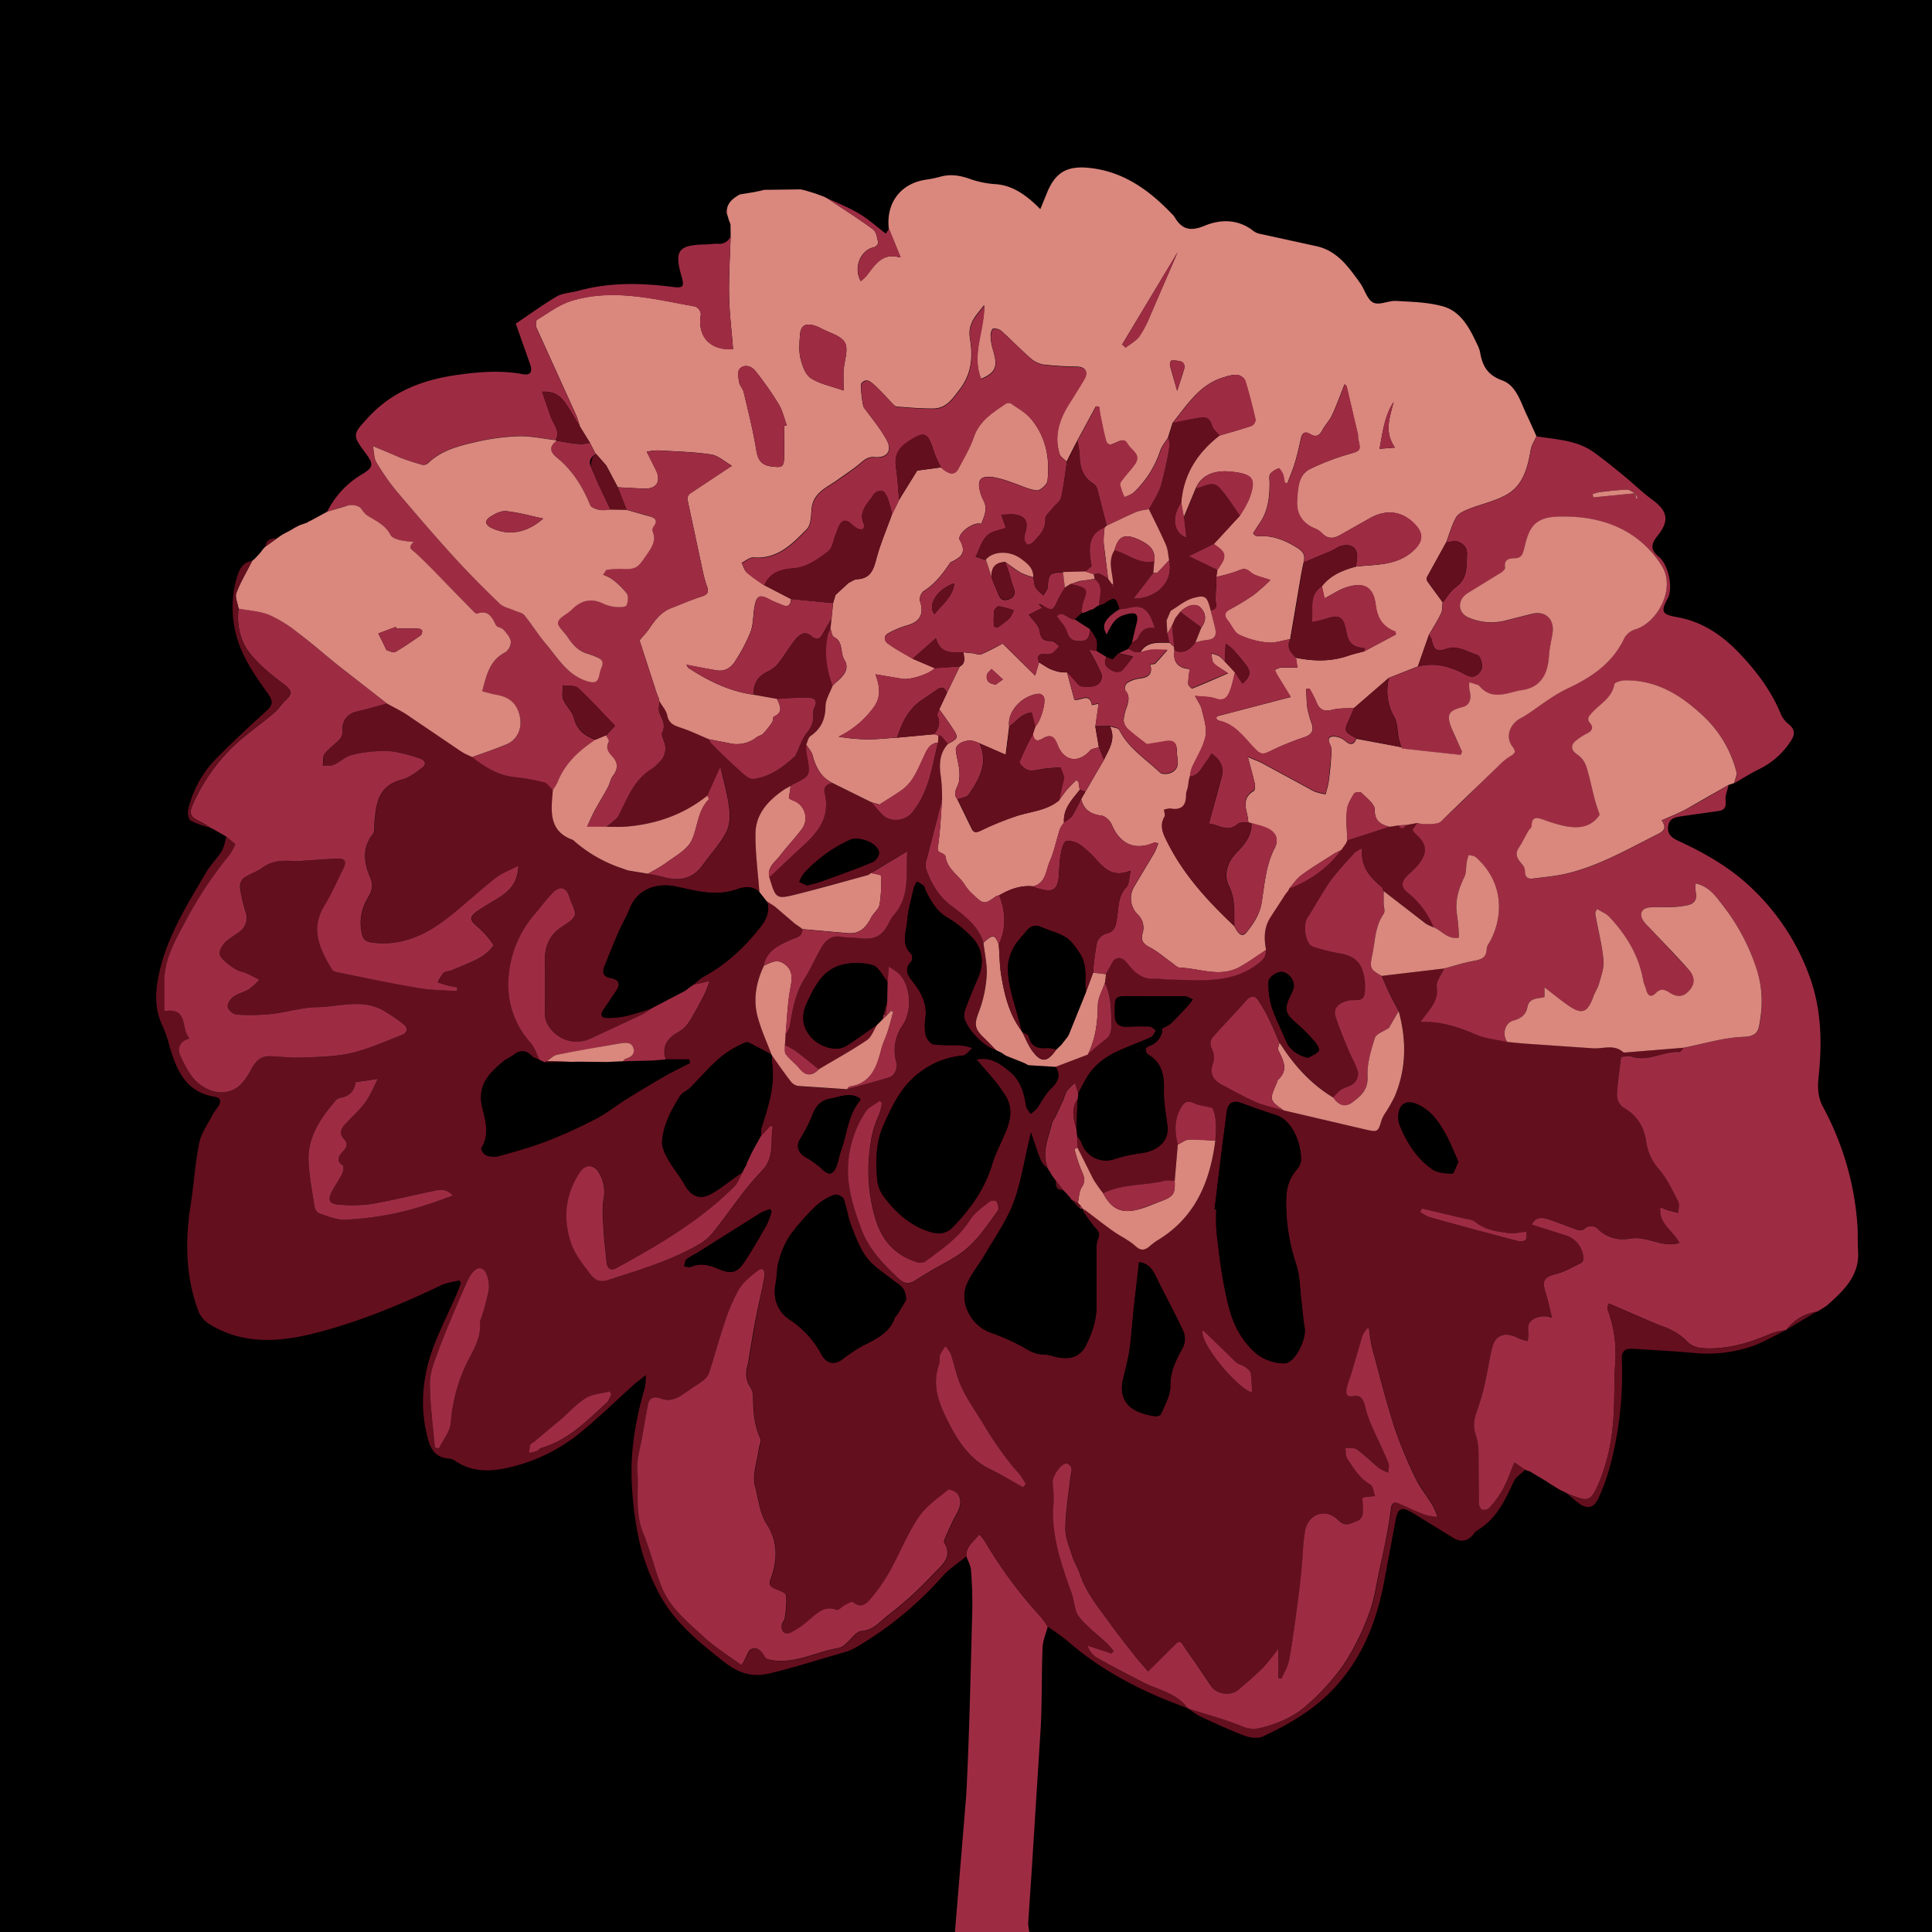 <svg xmlns="http://www.w3.org/2000/svg" viewBox="0 0 720 720" xmlns:v="https://vecta.io/nano"><style><![CDATA[.D{fill:#9d2c43}.E{fill:#640f1e}.F{fill:#da877e}]]></style><path d="M0 0h720v720H0z"/><path d="M355.88 720l4.22-51.11c1.18-22.84 1.62-45.71 2.24-68.57a152 152 0 0 0-.49-15.24c-.12-1.73-1.13-3.4-1.73-5.09-.2-3.75 2.73-5.46 4.81-8.16a23.92 23.92 0 0 1 2.05 2.46 164.17 164.17 0 0 0 20.93 28.31 29.27 29.27 0 0 1 2.55 3.64c-.67 2.59-1.83 5.16-1.93 7.77-.39 9.91-.16 19.85-.68 29.76l-3.47 54.93-1.21 18a16.24 16.24 0 0 0 .49 3.34z" class="D"/><path d="M390.46 606.24a29.27 29.27 0 0 0-2.55-3.64A164.17 164.17 0 0 1 367 574.29a23.92 23.92 0 0 0-2.05-2.46c-2.08 2.7-5 4.41-4.81 8.16-3 2.48-6.38 4.63-8.94 7.5a131.14 131.14 0 0 1-27.77 23.72c-2.72 1.72-5.52 3.62-8.56 4.49-9.29 2.65-18.49 5.61-27.93 7.9-10.23 2.48-15.71-3.18-22-8.19-7.68-6.15-14.9-13-19.49-21.88a79.13 79.13 0 0 1-7.06-18.59 126.39 126.39 0 0 1-3-24c-.35-11.48 1.71-22.77 4.94-33.82a27.32 27.32 0 0 0 .36-4.68l-3.84 3c-7.22 6.47-14.13 13.33-21.7 19.35a64.93 64.93 0 0 1-25.82 12.18c-6.5 1.51-13.36 1.67-19.45-2.37a4.83 4.83 0 0 0-2.19-1c-6.8-.28-7.85-5.44-8.93-10.48-2.6-12.19-.49-23.83 4.35-35.1 2.13-5 4.46-9.86 6.67-14.8.73-1.64 1.34-3.35 2-5l-.57-1.06c-2.3.59-4.77.83-6.87 1.84-14.91 7.15-30.19 13.47-46.15 17.61-13.56 3.52-27.47 4.78-40.28-3.23a10.31 10.31 0 0 1-4-4.82c-4.72-12.79-5-25.95-2.89-39.31 1.23-7.75 1.67-15.64 3.23-23.31.75-3.7 3.22-7.06 5-10.53.57-1.12 1.47-2.08 2.14-3.15 1.1-1.77.92-3.16-1.39-3.54-11-1.72-14.35-10.29-17-19.44a41.44 41.44 0 0 0-2.36-6.83c-3.14-6.37-2.83-12.78-1.37-19.57 3-14 10.54-25.78 17.58-37.82 1.62-2.77 4.05-5.07 5.73-7.8 1-1.59 1.22-3.63 1.8-5.46l3.38 2.77a24.2 24.2 0 0 1-2.12 3.91 148 148 0 0 0-16.36 24.64c-3.81 7.12-7.94 14.06-8 22.47v11.24c9.27-1.47 5.94 6.61 9.41 10.17-4.08 1.09-4.52 4.05-3.44 6.43 1.68 3.7 3.69 7.71 6.7 10.24 3.73 3.15 9 4.67 13.66 2.11 2.56-1.4 4.51-4.45 6-7.16 1.65-3 3.46-5.16 7.11-5 4 .17 8.08.66 12.1.49 6.08-.26 12.29-.32 18.17-1.69 6.42-1.49 12.54-4.33 18.75-6.69 1.82-.7 2.71-2.31 1-3.76a57.1 57.1 0 0 0-7.32-5.07c-8.12-5-16.87-1.65-25.31-1.55-5.59.07-11.13 1.9-16.74 2.52a79.85 79.85 0 0 1-13 .26c-1.28-.07-3.24-1.6-3.46-2.74s1-3.1 2.11-3.94c1.72-1.27 4-1.71 5.88-2.85a26.45 26.45 0 0 0 3.79-3.49c-1.62-.82-3.22-1.69-4.88-2.43-1-.43-2.08-.52-3-1a16.33 16.33 0 0 1-3.53-2.23c-1.29-1.13-3-2.35-3.34-3.8-.28-1.26.79-3.2 1.83-4.3 1.48-1.56 3.49-2.62 5.26-3.92a6.41 6.41 0 0 0 2.59-7.61 65.62 65.62 0 0 1-2.09-9 4.45 4.45 0 0 1 1.37-3.59c2.09-1.52 4.75-2.24 6.83-3.77 3.65-2.7 7.64-2.94 11.88-2.56a23.09 23.09 0 0 0 3.42-.15l13.07-.77c2.78-.1 3.1 1.43 2 3.61-2.34 4.62-4.36 9.43-7.06 13.82-5.47 8.9-1.69 16.47 2.86 24a2.86 2.86 0 0 0 1.79.88l30.51 5.94c4.66.8 9.46.79 14.19 1.14l.2-1.38c-1.33-.27-2.68-.5-4-.83-1.15-.3-2.27-.72-3.4-1.09a16.72 16.72 0 0 1 2.28-3.57c.64-.63 1.95-.51 2.89-.9 3.24-1.34 6.5-2.67 9.65-4.2a19.39 19.39 0 0 0 4-2.81c.82-.71 2.15-2.24 2-2.45a35.56 35.56 0 0 0-5.83-6.67c-3-2.42-3.32-3.9-.08-6.06 2.59-1.72 5.3-3.27 7.94-4.93 4-2.53 7.07-5.72 7.22-11.84-3.23 1.7-6.19 2.74-8.52 4.58-6.32 5-12.17 10.57-18.57 15.43-7.86 5.95-16.53 9.87-26.85 8.69-2.52-.29-3.81-.74-4.41-3.59a17.76 17.76 0 0 1 2.33-13.3c1.4-2.35 2.09-4.53.82-7.44-2.37-5.46-3.16-11.05 1.06-16.31.71-.89.39-2.63.5-4 .62-7.52 1.43-13.9 10.25-16.2 2.76-.72 5.28-2.69 7.65-4.46 1.7-1.27.92-2.77-.87-3.36a69.89 69.89 0 0 0-9-2.46 28.12 28.12 0 0 0-7.16-.26 46.48 46.48 0 0 0-9.58 1.45c-2.25.68-4.11 2.59-6.31 3.56-1.23.54-2.8.28-4.22.39.19-1.51-.11-3.38.68-4.44 1.49-2 3.71-3.4 5.43-5.24a4.51 4.51 0 0 0 1.33-3.08c-.51-3.72 1.48-6.61 5.29-7.48s7.46-2 11.18-2.95c2.49 1.39 5.08 2.62 7.45 4.19l20.1 13.63 1.53.91 2.68 1.22c4.69 3.57 9.52 6.75 15.64 7.39a78.85 78.85 0 0 1 11.22 2c1.24.31 2.15 1.9 3.2 2.91 0 .46-.09.92-.13 1.38-.66 7.13-1.12 14.16 7.51 17.26a2.9 2.9 0 0 1 .8.66 52.18 52.18 0 0 0 18 10.09l1.7.62 7.47 1.24c1.9.37 3.83.61 5.68 1.14 5.93 1.68 11 1 14.86-4.44 2.89-4.08 6.45-7.79 8.71-12.18 2-3.83 1.31-8.45.56-12.7-.66-3.74-1.7-7.41-2.71-11.71l-4.89 10.8C254.91 303.48 244.89 307 234 308c-2.64.26-5.32.09-8 .11 1.61-1.49 3.78-2.69 4.71-4.52 3.26-6.43 5.72-13.31 12.42-17.26a14.76 14.76 0 0 0 2.55-2.34 6.94 6.94 0 0 0 1.76-7.91c-.37-1.05-1-2.46-.62-3.24 1.39-2.76 0-4.81-1-7.16-.54-1.25-.08-2.93-.08-4.42 1 1.77 2.56 3.43 2.94 5.33.65 3.27 2.92 3.85 5.47 4.73 3.44 1.17 6.73 2.76 10.08 4.16A5.08 5.08 0 0 0 265 277c3 3 6 6 9.22 8.81 2 1.77 4.57 4.68 6.58 4.45 6.12-.69 11.09-4.41 15.61-8.54.16-.14.2-.41.3-.62 1.33-2.75 2.27-5.81 4.11-8.17a8.93 8.93 0 0 0 2.3-6.56 5.17 5.17 0 0 1 .37-2.7c1.65-3-.44-3.68-2.46-3.72-3.8-.08-7.6.3-11.4.5l-8.72-1.58c-.12-4.26 1.59-6.85 5.33-8.65a10.69 10.69 0 0 0 3.76-2.88c2.13-2.7 3.87-5.71 6-8.43 1.57-2 3.7-4.23 6.31-2 2.85 2.4 3.69.53 4.82-1.48l2.83-4.94-.41 3.88a11.85 11.85 0 0 0-.9 2c-1.51 6.54-.62 12.9 1.64 19.13-.94 2.58-2.61 5.15-2.64 7.74-.07 4.81-1.66 8.33-5.6 11-.86.58-1.08 2.1-1.59 3.19a31.24 31.24 0 0 0 .26 3.76c1.48 7.8 1.5 7.79-5.48 11.23a2.44 2.44 0 0 0-.51.46c-.9.5-1.85.94-2.7 1.53-5.69 3.88-10.3 8.83-10.43 16-.13 7.32.91 14.65 1.44 22-2.63-2.5-5.87-1.89-8.62-.93-7.69 2.68-15.16.45-22.42-1.1s-14.49 1.09-17.21 8.07c-1.21 3.11-3 6-4.31 9.07-1.83 4.2-3.54 8.46-5.21 12.73-1 2.49-.16 3.83 2.64 4.31 2.59.45 3.53 2.08 1.85 4.54-1.55 2.29-3 4.66-4.64 6.87-1.16 1.55-1.39 3.2.66 3.36a29.76 29.76 0 0 0 8.37-.89c2.95-.64 5.81-1.72 8.7-2.61a30.1 30.1 0 0 1-3.43 2.24l-19.16 8.94a12.23 12.23 0 0 1-14.79-3.34 9.43 9.43 0 0 1-2.39-6.93 388.78 388.78 0 0 0 0-18.39c-.11-5.33 1.49-9.68 6.05-12.77 1.89-1.29 4.48-2.58 5.09-4.41s-1.09-4.14-1.77-6.25c0-.11-.07-.22-.1-.33-1.23-4.16-3.73-4.77-6.7-1.49-2.4 2.65-4.58 5.5-6.89 8.23a40 40 0 0 0-9.26 24.48 32 32 0 0 0 8.37 22.89c1.49 1.69 2.14 4.13 3.17 6.23-.91-.41-2.05-.59-2.69-1.26-2.26-2.38-4.49-2.46-7-.5-1.09.84-2.47 1.32-3.52 2.19-5.52 4.56-10.18 9.06-8 17.68 1.14 4.52 2.69 9.93-.41 14.81-.26.4.89 2.36 1.73 2.66a8.28 8.28 0 0 0 4.74.34c6.06-1.69 12.16-3.37 18-5.63a180 180 0 0 0 18.23-8.29c3.94-2 7.43-4.9 11.22-7.25q7.72-4.79 15.6-9.33c2.69-1.54 5.52-2.83 8.29-4.23l-.39-1.33h-8.64c-1.58-5 .7-8 4.94-10.37a11.17 11.17 0 0 0 3.84-3.8c2-3.18 3.75-6.54 5.5-9.88.72-1.38 1.19-2.9 2.09-5.14l-6 1.32a19.48 19.48 0 0 1 3.31-2.76c8.67-4.57 15.6-11.1 21.59-18.73 2.21-2.82 3.57-5.87 2.37-9.55 1 .68 2.08 1.28 3 2.05l7.52 6.43.59.39 1.43 1 .68.55h0c.16 2.91-2.34 3-4.13 3.87-4.51 2.08-9.16 4-10.23 9.69-3 6.33-4.13 12.95-2.17 19.72 1.33 4.59 3.33 9 5 13.46-1.78-1-3.54-2-5.35-2.86-1.44-.69-3.35-2.12-4.35-1.67a38.87 38.87 0 0 0-9.56 5.74c-4 3.42-7.39 7.5-11.11 11.22-1.13 1.12-2.9 1.73-3.7 3-3.28 5.17-6.18 10.64-6.69 16.83-.18 2.15 1 4.62 2.13 6.63 1.89 3.37 4.44 6.36 6.32 9.72 2.2 3.93 5.4 5.59 9.42 3.51 3.48-1.8 6.53-4.42 9.77-6.68l2.46-1.69c-1 1.78-1.63 3.89-3 5.28-12.76 12.82-28.2 21.82-43.91 30.42-2.6 1.42-3.6 0-3.85-2.45-.39-3.88-.89-7.75-1.1-11.64s-.61-7.76 0-11.49a13.79 13.79 0 0 0-1.77-9.94c-1.86-3.09-5-3.19-7-.17-5.41 8.21-6.48 17-3.36 26.37 1.47 4.4 4.31 7.76 7 11.39 2.07 2.82 4 3.39 7 2.41 11.75-3.84 23.67-7.28 34.4-13.67a19.15 19.15 0 0 0 4.95-4.56c5.91-7.44 11.12-15.55 17.7-22.34 5.07-5.24 3.08-10.91 4.18-16.4l-.9-.44-3.6 3.91a12.06 12.06 0 0 1 .18-3.08c2.52-7.82 5.1-15.62 4-24a28.18 28.18 0 0 1-.06-3.05l7 9.68a4.45 4.45 0 0 0 2.7 1.72c6.1.52 12.21.83 18.32 1.22l15.8-4.45a3.76 3.76 0 0 0 2-1.81 5.31 5.31 0 0 0 .66-3.31 16.17 16.17 0 0 1 2.15-14.15c3.46-5.15 3.26-13.55-.53-18.49-1-1.31-2.66-2.13-4.5-3.56l-.51 5.75c-1.85-2.18-3.35-5.63-5.62-6.26a22.78 22.78 0 0 0-11.82 0c-7 2-10 8.33-12.79 14.42a12.27 12.27 0 0 0-1.21 6c.6 6.28 6.73 11.13 13.26 10.66a9 9 0 0 0 3.93-1.7c3.49-2.31 6.87-4.76 10.3-7.16-1.25 2-2.05 4.58-3.82 5.77-5.78 3.89-11.91 7.26-17.91 10.83-2.94-2.35-5.84-4.77-8.85-7a25 25 0 0 0-3.78-2l.24-3.61a15.9 15.9 0 0 0 1.61-3.59c1.08-6.16 2.1-12.26 5.55-17.72 2.43-3.86 4.19-8.14 6.57-12 1.48-2.41 3.67-4.05 6.93-3.51 2.38.4 4.84.31 7.24.59 5.5.65 8.28-.87 10.78-6A11.25 11.25 0 0 1 333 341c6.22-6.93 4.5-15.41 5.09-23.79l-13.52 8.12a4.45 4.45 0 0 1-1.13.77l-26.11 7.05c-8.19 2.07-8.22 2-10.65-6.19l9.5-8.9c6.7-6 13.72-11.82 11.12-22.49-.53-2.19.79-3.44 3-3.69l14.43 7.12c1.41 1.57 2.76 3.2 4.25 4.68 2.88 2.86 8.28 2.34 10.89-.79 6.34-7.59 7.44-17.09 9.7-26.17 0-.88 0-1.76.07-2.64h-.05 1.09l2.62 3.06c-3.37 3.7-3.34 8-2.61 12.64a69.79 69.79 0 0 1 .39 7.94l-1.67 6.7-4.05 15.61a6.93 6.93 0 0 0-.29 3.71c2 5.34 4.64 10.21 9.4 13.73 5 3.69 10 7.42 12 13.74.45 4.1 1.46 8.25 1.19 12.31a46.44 46.44 0 0 1-2.87 13.34c-1.67 4.35-1.84 6.15 1.53 9.43 1.69 1.63 3.29 3.36 4.92 5-4.25-.85-11.39-8.19-11.88-12.38a6.53 6.53 0 0 1 .44-3c1.5-3.87 3-7.73 4.7-11.52 2.46-5.57 1.69-11.28-2.59-15.44a42.17 42.17 0 0 0-8.45-6.8c-4.28-2.38-6.41-6.16-8.42-10.2-.31-.62-.36-1.46-.82-1.89a14.28 14.28 0 0 0-2.49-1.55 10.41 10.41 0 0 0-1.14 2.29c-.93 4.13-2.19 8.24-2.5 12.43s-2.38 8.56 1.55 12.25a2.84 2.84 0 0 1 0 2.77c-3 3.06-1 5.5.82 7.88 3.08 3.93 5.1 8.12 4.45 13.32a17.49 17.49 0 0 0 .08 6.21c.35 1.37 1.75 3.29 2.9 3.47 3.46.51 7 .2 10.56.41a20.3 20.3 0 0 1 3.94 1c-1.19 1-2.3 2.69-3.57 2.8a31.09 31.09 0 0 0-18.27 8.13c-5.33 4.79-8.26 11.11-11.18 17.58-3.07 6.8-2.94 13.7-2.43 20.7a12.74 12.74 0 0 0 2.58 6.31c3.87 5.09 8.56 9.48 14.5 12 3.51 1.46 7.63 2.72 10.92-.65 6.58-6.72 12-14.19 14.77-23.39 1.18-3.92 3.11-7.61 4.73-11.38 2.14-4.94 3.32-9.87 0-14.78-1.11-1.61-2.17-3.28-3.42-4.79-2.28-2.77-4.68-5.44-7.11-8.24 5.31-1.22 9 1.6 12.52 4.53 4 3.3 5.24 8 6 12.87.15 1 1.1 1.85 1.68 2.77a12.13 12.13 0 0 0 2.24-1.88c1.84-2.49 3.21-5.44 5.4-7.54 2.65-2.53 3.64-4.87 1.66-8.1l12-4.57a80.3 80.3 0 0 1 6.37-5.47c2.09-1.46 2.46-3.26 2.43-5.6-.06-5.37-.09-10.7-2.38-15.7l.38-3.17c.43-.79.83-1.61 1.31-2.38.72-1.16 1.25-2.79 2.31-3.31 1.89-.93 3.33.32 4.6 1.93 2.47 3.13 5.29 5.75 9.8 5.48 2-.12 4.12.31 6.18.33 10.9.13 22 1.57 31.73-5.4 2.1-1.51 3.88-2.87 3.71-5.69-.84-4.27-.85-8.41 1.65-12.23l5.58-8.6 1.12-1.42a2.31 2.31 0 0 1 .25-.61c7.77-3 14.42-7.58 19.38-14.4l.11-.12 1.68-2.38.48-1.11 15.68-5 3.46-.54c1 1.54 1.89 1.46 2.75-.12l4.24-.79-1.75 2.53a3.15 3.15 0 0 0 .33.64 5.21 5.21 0 0 0 .89 1c4.07 3.64 4.48 6.53 1.23 11a34.75 34.75 0 0 1-4.1 4.13c-2.64 2.56-2.84 4.52-.19 6.66a32.33 32.33 0 0 1 9.71 13 15.7 15.7 0 0 1-3-1.42l-15.67-12.11c-.24-.51-.34-1.18-.73-1.51-4.36-3.62-8-7.64-7.26-14.41a12.76 12.76 0 0 0-2.71 1.55c-2.85 3.15-5.76 6.25-8.37 9.59-2 2.58-3.62 5.48-5.37 8.26-1.29 2.05-2.38 4.25-3.81 6.2-2.06 2.81-1 10.13 2 11.08a74 74 0 0 0 10.34 2.55c3.63.61 6.6 2.44 7.83 5.58a19.61 19.61 0 0 1 1 9.38c-.43 3.32-3.86 2-6.06 2.51-3.75.88-5.7 3-4.76 5.95 1.34 4.23 3.11 8.34 4.8 12.46 1.13 2.76 2.72 5.37 3.54 8.21a4.91 4.91 0 0 1-1.37 4.09c-1.36 1.23-3.47 1.57-5.08 2.59a16.3 16.3 0 0 0-2.77 2.85c-8.16-4.88-14.35-11.73-19.48-19.62l-.48-.7-.09-.14c-1.2-2.73-2.3-5.51-3.63-8.18a51.72 51.72 0 0 0-4.51-7.95c-1.23-1.66-2.79-1.19-4.28.52-4.07 4.65-8.44 9.05-12.51 13.7a3.86 3.86 0 0 0-.55 3.41c1 2.18 1.55 4 .66 6.54-1.26 3.49.23 6.08 3.62 7.8 4.17 2.12 8.22 4.5 12.51 6.33 3.27 1.39 6.84 2.09 10.27 3.1l30.2 7.07c5 1.14 5 1.06 6.36-3.59a13.37 13.37 0 0 1 1.46-2.7 58.35 58.35 0 0 0 3.38-6c4.39-10.39 4.41-21 1.47-31.78l-3.57-6.87c-1-2-1.84-4.16-2.75-6.25l23.29-2.75c-1 2.29-3.08 4.73-2.77 6.82.64 4.33-1.52 7-3.72 10-.63.85-1.29 1.67-2.38 3.06 7.91-.28 14.32 2 20.74 4.71 3.6 1.54 7.71 1.89 11.59 2.77l4 .4 3 .24 25.07 1.74c3.74.21 7.68-1.57 11.13 1.37.4.35 1.34.14 2 .08q10.25-.81 20.5-1.66c-.51.55-1.06 1.6-1.54 1.57-6.12-.36-11.81 3.87-18.12 1.63-1-.34-2.22.09-3.64.19-.57 4.93-1.34 9.58-1.53 14.25a5.82 5.82 0 0 0 2.26 4.53c5.23 2.91 7.87 7.26 8.68 13a19 19 0 0 0 4.74 10.1c3 3.48 5 7.85 7.13 12 .59 1.13.07 2.83.06 4.27-1.37-.34-2.76-.65-4.12-1.05a24.43 24.43 0 0 1-2.55-1.09c-.86 6.33 5 8.8 7.08 13.39-1 .19-1.4.3-1.84.35-5.8.7-10.9-3.2-17.11-1.95a13.22 13.22 0 0 1-11.24-3.46 3.57 3.57 0 0 0-5.3-.14c-.55.51-2 .44-2.86.15-3.59-1.22-7.07-2.78-10.7-3.9-2.12-.65-4.49-.87-6 2.05l12.68 4a9.49 9.49 0 0 1 6.62 8.46 2.17 2.17 0 0 1-.73 1.76c-3.07 1.5-6.11 3.31-9.37 4.15-4.64 1.19-5.55 2.44-4 7 .95 2.88 1.51 5.89 2.37 9.34a17.57 17.57 0 0 0-2.07-.52c-4.47-.26-7.34 2-6.79 5.17a17.9 17.9 0 0 1-.2 4.05 19.27 19.27 0 0 1-3.68-1.17c-4.23-2.29-8.1-1.34-9.31 2.79-1.13 3.86-1.6 7.92-2.51 11.85a81.92 81.92 0 0 1-3.07 11.56c-1.32 3.37-2.06 6.42-.76 10a22.79 22.79 0 0 1 1 7.15c.14 6 0 12 .11 17.94a3.54 3.54 0 0 0 1.09 2.64 2.86 2.86 0 0 0 2.72-.53 38.15 38.15 0 0 0 5.07-6.77c1.73-3.23 2.94-6.74 4.39-10.19l4 2.75c-1.46 1.45-3.49 2.65-4.3 4.41-3.27 7.1-6.54 14.08-13.7 18.23a6.45 6.45 0 0 0-1.4 1.53c-2.23 2.6-4.76 2.87-7.61 1.06l-15-9.22c-4.18-2.42-5.43-1.78-6.32 2.92l-4.5 24.16c-3 14.69-8.4 28-19.22 39.17-7.47 7.7-16.32 12.69-25.68 17.11-1.81.86-4.65.53-6.65-.22-5.7-2.14-11.24-4.72-16.78-7.27a31.33 31.33 0 0 1-4.45-3c6.71 2.15 13.56 4 20.09 6.6a10.63 10.63 0 0 0 7.42.59c6.22-1.59 12-4.1 16.7-8.25a84.31 84.31 0 0 0 13.9-15.35 91.82 91.82 0 0 0 9.44-19c2-5.33 2.76-11.16 4-16.78l2.83-13.6c.56-2.93 1-5.89 1.35-8.85.25-1.86 1.2-2.44 2.87-1.73 3.25 1.38 6.42 2.94 9.72 4.19a24 24 0 0 0 4.77.83 33 33 0 0 0-1.9-4.39c-2-3.33-4.59-6.37-6.24-9.86a158.14 158.14 0 0 1-7.99-19.04c-3.14-9.73-5.64-19.67-8.29-29.55-.67-2.53-.86-5.19-1.28-7.79a7.53 7.53 0 0 0-2.54 3.65l-3.82 13.12c-.56 1.88-1.34 3.7-1.79 5.61s-.41 3.77 2.64 3.23c2.47-.44 3.43 1.24 4 3.35a47.85 47.85 0 0 0 2.05 6.48l6.75 15c.44 1 0 2.45 0 3.68a17.17 17.17 0 0 1-3.49-1.72c-2.79-2.24-5.31-4.82-8.2-6.9-1.05-.76-2.85-.46-4.31-.64.2 1.34 0 2.95.67 4 2.39 3.58 4.52 7.39 8.56 9.67 1.09.61 1.26 2.84 1.85 4.33l-3.94.38a4.18 4.18 0 0 0-.85.46c.07 1 .18 2.11.21 3.22 0 2.08.35 4.23-2.23 5.27-2.41 1-4.23 2.34-7-.42-4.58-4.62-11.2-2.25-12.3 4.18-.83 4.82-.88 9.77-1.36 14.65q-.58 6-1.4 12c-1 7.14-1.89 14.3-3.17 21.39-.43 2.4-1.88 4.62-2.86 6.92l-1.13-.24v-11a87.57 87.57 0 0 1-5.78 7.21c-2.9 2.89-6 5.53-9.14 8.19-2.92 2.52-8.2 1.67-10.26-1.49-1.8-2.77-3.68-5.5-5.55-8.22-1.52-2.22-3.21-4.34-4.58-6.65-1-1.62-1.71-2-3.12-.56-3.08 3.19-6.24 6.25-10.15 10.19-1.94-2.29-3.61-4.16-5.17-6.13-2.78-3.53-5.59-7-8.2-10.69-4.47-6.25-9.6-12.09-12.05-19.61-.71-2.18-2-4.15-2.74-6.33-1.1-3.43-2.71-7-2.68-10.43.06-6.3 1.15-12.59 1.84-18.88.13-1.26.66-2.56.45-3.75-.12-.71-1.42-1.82-2-1.72-2.25.35-5.2 4.88-5 7.16a49.81 49.81 0 0 1 .32 7.61c-1 12 3 22.91 6.85 33.89 1 2.81.95 6.31 2.67 8.48 2.94 3.71 6.91 6.6 10.41 9.88a37.62 37.62 0 0 1 2.49 2.85l-.81.94-8.92-2.92a8.73 8.73 0 0 0 3.3 4.35c5.69 3.23 11.51 6.25 17.33 9.26s12.6 4 16.71 9.74c-4-1.6-8.09-3.09-12.05-4.83-11.9-5.22-23-11.69-32.86-20.33a87 87 0 0 0-7.36-5.3zm14-155.26l10.41 7.83c2.69 1.92 5.82 3.31 8.24 5.5 1.89 1.72 3.25 1.79 5.06.4a31.48 31.48 0 0 1 3-2.33c14.19-8.4 19.76-21.82 21.79-37.3.47-4.49.46-8.92-1.1-12.13-2.92-.72-5-.91-6.84-1.76-2.62-1.24-3.78-.5-5.09 2-2.36 4.43-2.1 8.84-1 13.41q-.58 6.76-1.16 13.53a14 14 0 0 0-3.71-.07c-7.58 1.91-15.73 1.09-23 4.69a54.41 54.41 0 0 1-3.71-5.31c-2.07-3.84-3.92-7.79-5.86-11.7l-.17-4.43a9.54 9.54 0 0 1 1.67 2.42 9.59 9.59 0 0 0 12.33 6.24 54.19 54.19 0 0 1 10-2.21c5.51-.7 10.45-4.07 9.71-10.23-.53-4.42-1.44-8.87-1.3-13.29.17-5.61-.78-10.28-6-13.3a2.46 2.46 0 0 1-.79-2c.05-.45.88-1 1.47-1.18 2.83-.94 4.95-3.89 4.68-6.52a14.42 14.42 0 0 0 3.22-1.79c2.23-2.11 4.3-4.4 6.39-6.65.66-.72 1.21-1.54 1.81-2.32-1-.4-1.95-1.13-2.94-1.15-6.7-.1-13.41 0-20.12-.07-6.06 0-6.06-.05-6 6.15v1c0 2.85 1.45 4.27 4.29 4.23s5.79-.21 8.67-.07c.82 0 1.59.94 2.39 1.45-.63.86-1.06 2.13-1.9 2.52-3.92 1.79-8 3.24-11.93 5-5.14 2.3-9.52 5.58-12.34 10.62-1 1.79-1.93 3.61-2.89 5.42l-1.29-4a24 24 0 0 0-3 3 18.92 18.92 0 0 0-1.24 3.21c-.95 2.16-2 4.3-3 6.43a11.68 11.68 0 0 0-1.17 2.08c-1.43 5.84-4.28 11.6-1.3 17.76-1-1.17-2.36-2.2-2.94-3.56-1.33-3.11-2.28-6.39-3.66-10.38l-.65 3c-1.9 7.81-3.07 15.89-5.93 23.34-2.6 6.79-7 12.93-10.68 19.29-2.13 3.67-5 7-6.61 10.85-2.9 6.89 1.55 15.29 8.7 18a77.42 77.42 0 0 1 12.86 5.77c2.39 1.44 4.5 2.5 7.3 2.42a17.06 17.06 0 0 1 4 .84c6.14 1.44 9.61-.25 11.68-4.58 2.17-4.54 3.78-9.08 3.73-14.16v-21.17a9.89 9.89 0 0 1 .58-4.05c.89-1.91.09-2.85-1.14-4.18a58.41 58.41 0 0 1-4.37-6zm-128.24 169.5c.91-1.2 1.14-1.45 1.32-1.75.86-1.43 1.41-3.69 2.62-4.13 2.37-.86 3.92 1 5.11 3.09.39.69 1.82 1 2.82 1.11 8.77 1.3 16.48-3.32 24.79-4.61a6.25 6.25 0 0 0 2.58-1.64c1.94-1.6 3.73-4.52 5.73-4.66 4.54-.32 7-3.64 9.89-5.87a139.53 139.53 0 0 0 17-15.51c2.73-2.92 7.3-6 3.94-11.44-.23-.37 0-1.15.22-1.65 1.26-2.79 2.44-5.64 3.91-8.32s2.72-5.35 1-8.12c-.63-1-3.23-2.09-3.73-1.67-3.9 3.18-8.31 6.19-11 10.27-4.21 6.33-7.05 13.54-10.77 20.22a64.92 64.92 0 0 1-6.87 9.86c-1.63 2-3.72 4.14-6.74 1.44-.37-.33-1.91.5-2.82 1-1.18.6-2.58 2.21-3.36 1.92-4.51-1.66-7.11 1.12-10 3.58a34.24 34.24 0 0 1-7 4.88c-2.27 1.08-3.84-.5-3.36-3 .16-.86 1-1.62 1.1-2.48.32-2.82.81-5.72.4-8.46-.14-1-2.62-1.72-4.13-2.37-1.68-.71-2.34-1.63-1.63-3.48 2.67-6.93 2.81-14-1.2-20.27-2.93-4.54-3.24-9.69-4.54-14.45-1.14-4.17.78-9.17 1.38-13.79.17-1.35 1.06-3 .59-4-2.41-5.09-2.65-10.45-2.71-15.9a6.47 6.47 0 0 0-1.06-3.26c-1.85-2.78-1.7-5.65-.89-8.66.3-1.11.37-2.27.57-3.41l2.52-14.17 3.14-15.17c.27-1.5-.33-3.62-2.45-2-2.65 2-5.43 4.21-7.09 7a66.41 66.41 0 0 0-5.5 12.56c-2.09 6.09-3.74 12.34-5.72 18.47a6.36 6.36 0 0 1-2.13 2.76c-1.67 1.34-3.54 2.42-5.31 3.64-3.12 2.16-6.24 4.69-10.34 3.19-3.08-1.13-4.62-.39-5.12 2.92-.57 3.73-1.35 7.43-2 11.16-.69 4.18-2.11 8.43-1.81 12.55.57 7.75-1 15.65 2.09 23.27 2.7 6.65 4.32 13.74 7 20.39 3.16 7.86 9.81 13.09 15.81 18.63 4.13 3.85 9.03 6.85 13.75 10.33zm176.41-169.77l.64.05a73 73 0 0 0 .05 8c.73 6.48 1.47 13 2.66 19.39 1 5.16 2 10.47 4.1 15.23a31.18 31.18 0 0 0 8 11 17.27 17.27 0 0 0 10.61 3.7c3.88-.07 8.21-9.06 7.51-13.15-.6-3.48-.82-7-1.26-10.53-.56-4.43-.51-9.08-1.91-13.23a72 72 0 0 1-3.73-23.69c0-4.43 1-8.13 3.82-11.47a6.36 6.36 0 0 0 1.68-3.32c.35-5.25-2.58-15.13-9.56-17.25-4.3-1.32-8.53-2.9-12.77-4.43-3.1-1.12-5 .18-5.35 3.54-.41 3.87-1 7.71-1.52 11.58q-1.49 12.29-2.97 24.58zm-114.95 33.76c0-4.83-2.89-5.81-5-7.49-3.34-2.67-7.18-5-9.7-8.34-2.65-3.5-4.22-7.9-5.83-12.07-1.23-3.17-1.58-6.66-2.78-9.85-.32-.85-2.58-1.81-3.45-1.47a20.67 20.67 0 0 0-6.69 4 82.79 82.79 0 0 0-9.82 11.11 33 33 0 0 0-4.18 9.53c-.82 2.7-.63 5.68-1.2 8.48-1.13 5.45.72 10.48 5.4 13.53a35.45 35.45 0 0 1 11.71 12.89c1.91 3.46 4.93 4 8 1.6 1.36-1.07 2.81-2 4.24-3 5.4-3.68 12.63-5.13 15.1-12.4.14-.41.64-.68.87-1.06 1.35-2.13 2.65-4.32 3.33-5.46zm86.81-14.12l-1.93 16.55c-.59 5.44-.89 10.75-1.64 16.08-.52 3.71-1.56 7.36-2.41 11-1.44 6.21.93 10.61 6.91 12.6a26.39 26.39 0 0 0 5 1.19c.74.1 2.07-.31 2.27-.83 1.36-3.41 3.5-6.92 3.45-10.37-.08-5.71 2.32-10.08 4.83-14.75a7.35 7.35 0 0 0 0-5.71c-3.18-6.87-6.84-13.5-10.15-20.3-1.3-2.69-2.75-4.98-6.33-5.46zm-255.74-24.78c-2.58-3-5.25-2.14-7.68-1.65-7.55 1.52-15 3.47-22.62 4.74a52.59 52.59 0 0 1-12.1.24c-3.67-.24-4.34-1.79-2.6-5 1.19-2.23 2.67-4.31 3.8-6.57.42-.85.64-2.66.21-3-3-2-1.23-3.82.21-5.44s1.72-2.87.19-4.49c-1.69-1.81-1.19-3.64.28-5.26 2.52-2.77 5.41-5.25 7.6-8.25 2-2.75 3.29-6 4.76-8.84l-8.28 1.23c-.32 2.93-2.09 5.29-5.88 5.85a3.78 3.78 0 0 0-1.92 1.41c-5.47 6.46-10.1 13.46-9.72 22.29.24 5.73 1.38 11.43 2.29 17.11a3.38 3.38 0 0 0 1.8 2.32c3.16 1 6.44 2.42 9.63 2.31a123.33 123.33 0 0 0 17.71-2.21 119.31 119.31 0 0 0 12.81-3.45c3.01-.91 5.96-2.09 9.51-3.34zM328.66 411c-.26-.22-.53-.43-.8-.64-1.76 1.3-4.05 2.25-5.18 4a39.77 39.77 0 0 0-6.62 23.16c.24 7 2.58 14.23 5.1 20.94 2.75 7.31 8.22 13 14 18.3 2.13 2 4 1.8 6.22.32 1.62-1.1 3.32-2.08 5-3.09 4.8-2.93 10.14-5.25 14.26-8.92 4.4-3.93 7.72-9.08 11.3-13.85.52-.69.09-2.39-.39-3.39-.18-.37-2.1-.44-2.67 0-2.56 2.1-5.51 4.08-7.23 6.79-4.28 6.71-10.61 11-16.78 15.56a3.67 3.67 0 0 1-2.78.28c-8.65-2.55-13.68-8.49-16-17.07a62.8 62.8 0 0 1-2.18-22.26c.47-5.46 1.29-10.66 3.71-15.6a21 21 0 0 0 1.04-4.53zM162.05 539.46l1.49.4c1.54-3.14 4.13-6.19 4.42-9.44a62 62 0 0 1 6-22.4c2.33-4.73 5.39-9.21 4.89-14.89a7.66 7.66 0 0 1 .65-2.31 98.84 98.84 0 0 0 2.61-9.9 11.85 11.85 0 0 0-.69-5.73c-1-2.77-3-3.36-5-1.26-1.61 1.71-2.56 4.13-3.51 6.36l-9.6 23.27c-1.46 3.84-3.13 7.95-3.11 11.94.04 7.99 1.17 15.98 1.85 23.96zm219.19 14.77l1.15-1c-.72-1.16-1.37-2.38-2.18-3.47s-1.85-2-2.68-3.09a127.7 127.7 0 0 1-10.06-14.29c-3.66-6.32-8.29-12.09-10.59-19.16-.92-2.81-1.54-5.72-2.49-8.52a12.93 12.93 0 0 0-2-2.89 16.86 16.86 0 0 0-2 3.21c-.38 1 0 2.37-.34 3.4-3.14 8.64.53 16.16 4.29 23.35 3.43 6.55 7.8 12.61 15 16 4.06 1.85 7.93 4.23 11.9 6.46zm-60.7-144.87c-3.71-2.42-7.31-.61-11.06.06-4.19.75-5.78 3.41-7.08 7a52.36 52.36 0 0 1-4.23 8.09c-1.51 2.62-.81 5 1.89 6.65a34.53 34.53 0 0 1 6.32 4.55c2.27 2.22 3.89 2.29 5.22-.67.88-2 1.09-4.19 1.84-6.22 2.29-6.28 2.59-13.32 7.13-18.75.1-.15-.01-.46-.03-.71zm223 23.65c-1.54-3.39-2.84-6.81-4.57-10-2.68-4.89-5.71-9.5-11.31-11.7-3.17-1.24-5.79-.14-6.38 3.27a8.58 8.58 0 0 0 .24 4.45c2.63 6.62 6.36 12.62 12.27 16.74 2 1.35 4.9 1.55 7.41 1.6.64.02 1.35-2.5 2.31-4.37zm-256 18.4l-.59-.83a24.06 24.06 0 0 0-3.72 1.55l-23.8 15a23.13 23.13 0 0 0-3.55 2.12c-.61.57-.64 1.75-.93 2.66.84.08 1.83.48 2.51.18 3.52-1.56 6.82-.68 10.07.69 5.1 2.14 7.16 1.71 10.22-3 2.88-4.43 5.53-9 8.12-13.62a27.21 27.21 0 0 0 1.67-4.75zM300.81 330c2.1-.59 4-1 5.81-1.68 6.25-2.28 12.53-4.51 18.67-7.08 1.13-.47 2.48-2.52 2.3-3.61-.57-3.57-7.51-6.13-10.89-4.63a53.36 53.36 0 0 0-17.17 12.56 13.81 13.81 0 0 0-1.67 3.11zm186.73 64.2c1.37-.83 3.17-1.38 3.94-2.6.4-.63-.81-2.63-1.7-3.64a69.21 69.21 0 0 0-6.86-6.84c-3.83-3.21-4.39-5.06-2.27-9.56a22.06 22.06 0 0 0 1.4-3.16c.69-2.49-1.24-5.47-3.86-6.15-1.84-.48-5.47 1.7-5.46 3.74a30 30 0 0 0 1.12 9.08c1.47 4.48 3.7 8.7 5.49 13.07 1.2 2.95 4.66 5.47 8.2 6.06zM227.83 519.56l-.58-1c-3 .79-6.41 1-8.95 2.52-3.48 2.14-6.27 5.38-9.41 8.08s-6.49 5.42-9.74 8.12c-.53.44-1.34.76-1.54 1.31a11.89 11.89 0 0 0-.32 2.88 15.39 15.39 0 0 0 2.56-.6c.71-.29 1.25-1.07 2-1.28 10-2.89 16.93-10.12 24.26-16.8.81-.79 1.15-2.15 1.72-3.23zm220.5-23.82c-2.05 3.57 12 21.17 18.22 23.2a60 60 0 0 0-.43-7.19c-.14-.87-1.23-1.72-2.08-2.3-1.05-.74-2.53-.95-3.44-1.79-4.14-3.87-8.14-7.88-12.27-11.92zM530 450.38l-.8 1.24a16 16 0 0 0 3.45 2q16.65 4.61 33.36 9c.82.21 2.51-.18 2.66-.65a7.77 7.77 0 0 0 .13-2.92c-2.54.25-4.49.81-6.33.55-4.41-.62-8.88-1.09-12.61-4.14-1.21-1-3.2-1.06-4.85-1.47l-9.06-2.15z" class="E"/><path d="M280.87 258.89l8.72 1.58c1 2.41 2.57 4.88-1.14 6.56-.46.21-.29 1.56-.71 2.18a33.2 33.2 0 0 1-3.34 4.21c-.6.63-1.68.78-2.39 1.33a12 12 0 0 1-10.4 2.19l-7.4-1.43c-3.35-1.4-6.64-3-10.08-4.16-2.55-.88-4.82-1.46-5.47-4.73-.38-1.9-1.92-3.56-2.94-5.33-.05-.29-.11-.58-.17-.86l-.79-2-6.43-19.8c1.29-1.56 2.71-3 3.84-4.69 2.1-3.1 4.35-5.95 8-7.35s7.42-3.09 11.24-4.28c2.15-.68 2.85-1.52 2.1-3.68a49.3 49.3 0 0 1-1.66-6l-5.69-26.64a2.66 2.66 0 0 1 1.06-2.12l15.55-10.3c-2.71-1.53-5.09-3.8-7.74-4.2-6.56-1-13.25-1.12-19.89-1.52a26.29 26.29 0 0 0-4.13.48l3.34 6.66c2.21 4.41.34 7.35-4.53 7.11l-9.58-.51-4.29-8.1-3.6-4.11a1.7 1.7 0 0 0-.39-.27q-1.08-2.09-2.14-4.17-1.87-3-3.73-6.06a35.28 35.28 0 0 0-1.24-3.85l-14.87-32.79c-.39-.86-.35-2.75.16-3.06 4.18-2.56 8.28-5.69 12.88-7.09 15.53-4.72 30.88-.6 46.18 2.14a3.59 3.59 0 0 1 2 2.87c-1.43 8.26 3.4 13.57 12 13-.52-6.62-1.35-13.24-1.48-19.87-.14-7.38.35-14.77.57-22.15l-.05-4.46-.64-1.68-.75-2.55c0-.09.15-.19.14-.27a2.91 2.91 0 0 0-.15-.58c.25-3.13 2.45-4.69 4.86-6.07l5.57-.92 2.53-.55.95-.25 13.68-.17 1.68.39 3.9 1.19h0l3.28 1.23c.67.39 1.38.75 2 1.19 5.39 3.6 10.89 7.06 16.09 10.93 1.21.91 1.51 3.19 1.91 4.92.11.44-.9 1.56-1.53 1.69-5.05 1-7.83 7.58-5 12.63a14.83 14.83 0 0 0 2-1.79c3.18-4 5.81-8.85 12.32-7.1.35.1.81-.19.48-.1l-4.33-10.6c-1.08-9.55 4.44-16.81 13.8-18.19a45.31 45.31 0 0 0 5.42-1.12c3.86-1.07 7.45-.45 11.17.89a35.28 35.28 0 0 0 9.39 1.89c5.28.36 10.41 2.91 16.68 9.31l2.36-5.75c3.14-7.89 7.46-10.49 15.86-9.62 12.7 1.31 22.28 8.23 30.78 17.1a8.14 8.14 0 0 1 1.12 1.33c2.74 4.65 5.95 5.27 11.16 3.11 5.9-2.44 12.4-2.49 18 1.86a5.78 5.78 0 0 0 2.16 1.08l21.09 4.61c8.05 1.62 12.28 7.77 16.62 13.77 1.74 2.43 2.63 6.16 4.91 7.32s5.68-.77 8.55-.6c5.82.34 11.82.46 17.37 2 6.85 1.91 10 8.14 12.85 14.2a11.56 11.56 0 0 1 1.06 2.93c.86 5 2.68 8.48 8.29 10.5 5.2 1.88 6.84 8.08 9.17 13 1.23 2.58 2.37 5.19 3.56 7.79-.74 1.7-1.84 3.34-2.15 5.11-1.1 6.4-2.72 12.83-8.45 16.34-4.47 2.74-10 3.79-14.93 5.8-1.65.66-3.65 1.61-4.43 3-1.6 2.87-2.49 6.14-3.67 9.25l-7.13 12.9a1.84 1.84 0 0 0 .06 1.59c1.86 2.66 3.81 5.25 5.73 7.87-.18 1.41 0 3-.61 4.21-1.32 2.76-3 5.35-4.53 8l-4.09 11.72-10.8 4.25-13 11.25c-2.68.19-5.46 0-8 .65-3.05.78-4.85.16-6-2.82a46.55 46.55 0 0 0-2.59-5.07l-1.26.16c.16 2.48.14 5 .52 7.43a42.91 42.91 0 0 0 1.62 5.64c.87 2.86-.43 4.09-3.11 5a101.58 101.58 0 0 0-12.78 5.27c-2.13 1.07-3.2 1.05-5-.71-4.18-4.16-7.48-9.57-13.95-10.85-.34-.07-.59-.61-.85-.89.17-.35.22-.7.36-.74l27.43-7.17-4.91-8c-.38-.63-.64-1.34-1-2a6.79 6.79 0 0 1 2.07-.93c2-.12 4.06 0 6.35 0l-.56-3.71c6.51 1.37 13 1.48 19.36-.7 2-.69 4.1-1.15 6.16-1.71l11.74-6.27-.24-1.07c-4.71-1.72-6.68-5-7.31-9.91-.84-6.67-4.21-8.6-10.68-6.65-2.84.85-5.39 2.66-8.38 4.19l-1-4.49c3.22-4.17 7.79-6 12.65-7.34 7.54-.89 15.43-.21 21.68-6.14 3.09-2.93 3.69-5.88.78-9.17-4.66-5.29-10.84-6.3-17.11-2.78l-11.44 6.46c-2.22 1.22-4.38 1.3-6.35-.65a7.81 7.81 0 0 0-2.52-1.81c-4.94-1.91-7.33-5.56-6.92-10.72.34-4.38.31-9.36 5-11.67a91.56 91.56 0 0 1 14.09-5.39c4.56-1.36 4.74-1.21 3.68-5.68-.13-.55 0-1.17-.12-1.72l-4.16-17.76c-.11-.46-.68-.81-.78-.91-1.55 3.87-2.94 7.76-4.66 11.5-.9 1.95-2.55 3.55-3.55 5.47-1.14 2.16-2.41 2.92-4.67 1.55-1.89-1.15-2.94-.45-3.39 1.7-.64 3-1.35 6.07-2.24 9.05-.78 2.56-1.84 5-2.78 7.56l-1.06-.14a16.25 16.25 0 0 0-.6-3.15c-.33-.85-1.33-2.28-1.56-2.2a6.65 6.65 0 0 0-3.19 2.08c-.54.83-.23 2.24-.23 3.39 0 5.26-.58 10.38-3.67 14.88-.88 1.28-1.69 2.61-2.49 3.84.41.44.54.69.73.76a3.67 3.67 0 0 0 1.32.3c5.29-.31 9.75 1.44 14.28 4.27 2.7 1.68 3.11 3 2.49 5.55-.34 1.67-.73 3.34-1 5q-2 11.77-4 23.57c-2.83.47-5.72 1.54-8.48 1.26a31.7 31.7 0 0 1-10.56-2.92c-1.85-.9-2.81-3.56-4.27-5.35s-1.21-3 .83-4.1a91.9 91.9 0 0 0 8.87-5.39 75.82 75.82 0 0 0 6.22-5.52c-3.12-1.17-5.75-1.51-7.4-2.95-1.83-1.61-2.89-1.3-4.79-.47a57.83 57.83 0 0 1-8 2.25l.39-2.61c3.69-5 3.53-6.41-1.06-9.47-.08 0-.11-.19-.16-.29l9.61-10.44a43.28 43.28 0 0 0 3.47-6.22c2.76-7.52 1.62-9.24-6.3-10.18-6.77-.8-11.54 1.37-13.55 6.18q-2.24 5.4-4.48 10.79l-1-5.5c.83-10.55 6.08-18.58 14.25-24.94 4-1.19 8.08-2.29 12.05-3.65a2.78 2.78 0 0 0 1.4-2.31c-1.12-4.92-2.36-9.83-3.87-14.64a4.09 4.09 0 0 0-3-2.08 13.86 13.86 0 0 0-4.71.89c-9.15 2.55-13.76 10.28-19.25 17l-1.73 5.51c-1 1.64-2.33 3.17-2.92 4.94a37.46 37.46 0 0 1-9.64 15.33c-1 1-2.45 1.38-3.69 2a23.55 23.55 0 0 1-1.68-4.67c-.11-.77.84-1.77 1.44-2.56 1.33-1.73 2.86-3.31 4.1-5.1 2.57-3.72-1.46-5.21-2.75-7.61-1.09-2-2.56-1.21-4.13-.52-1.39.62-3.26 1.69-3.93-.83-.84-3.09-1.42-6.25-2.07-9.38-.21-1-.29-2-.42-3l-1.18-.26q-3.5 6.45-7 12.91-2 3.85-3.91 7.71c-.91-.93-2.28-1.71-2.63-2.82-2.14-6.77-.17-12.88 3.45-18.65l5.65-9.14c1.69-2.86.58-4.68-2.64-4.79a121.33 121.33 0 0 1-12.65-.79 10.12 10.12 0 0 1-4.89-2.56c-3.64-3.19-7-6.7-10.61-9.94a4.09 4.09 0 0 0-3.07-.84c-.48.08-1 1.7-.94 2.61a19.08 19.08 0 0 0 .8 5c2 6.41 1.22 8.72-4.35 11.08-3.76-9.22 1.29-18 1.14-27.49-3 4-6.24 6.67-5.27 12.56 1.05 6.32.81 12.83-3.9 18.93-2.94 3.82-5.09 7.12-10.1 7.06-4.44 0-8.89-.37-13.33-.72-.66-.06-1.3-.89-1.86-1.45-2.1-2.14-4.06-4.45-6.29-6.44-1.36-1.21-3-3-5-.8-.54.6.42 8.28.91 9 2.89 4 6.15 7.8 8.49 12.09 2.22 4.08.19 6.83-4.5 6.42-2.5-.21-3.73 1-5.36 2.34-2.67 2.24-5.63 4.14-8.47 6.18-4 2.88-9.11 4.72-9.63 10.85-.21 2.59-.26 6-1.83 7.54-5.38 5.46-10.86 11.2-19.75 10.48-1.43-.12-3 1.31-4.49 2 .64 1.26 1 2.83 2 3.7a70.06 70.06 0 0 0 6.41 4.63l10 5.2c-.15 2.24-1.13 3.17-3.38 2.17-1.46-.65-3-1.15-4.4-1.91-3.89-2.12-5.05-1.68-5.84 2.65-.57 3.11-.39 6.45-1.46 9.34a64.51 64.51 0 0 1-5.57 10.63c-1.5 2.49-3.76 4.19-6.9 3.71-3.84-.59-7.65-1.4-11.47-2.11l-.8-.55.83.52c.31.46.53 1.08 1 1.37 7.43 4.81 15.2 8.59 24.07 9.81zm11.35-100.21l1-.15c-1-2.68-1.62-5.59-3.08-8a122 122 0 0 0-8.65-12.3c-1.44-1.82-4-2.62-5.81-.81-.88.9-.51 3.32-.24 5 .22 1.3 1.41 2.42 1.72 3.73 1.68 7.16 3.51 14.3 4.68 21.55.62 3.81 1.92 5.71 5.89 6.16 3.67.42 4.38.29 4.5-3.4.1-3.93-.01-7.86-.01-11.78zm22.16-13.15c0-2.7-.11-5.05 0-7.38.21-3.54 1.9-7.77.51-10.42s-5.78-3.66-8.88-5.35a12.89 12.89 0 0 0-2.54-1.07c-3.38-1-5.12.08-5.35 3.61-.19 2.87-.46 5.89.2 8.63s1.79 6 3.83 7.37c3.36 2.19 7.62 2.97 12.23 4.61zM438.86 94l-20.65 34.36 1.25 1.19c1.74-1.37 3.85-2.46 5.12-4.17a39.5 39.5 0 0 0 4-7.64L438.86 94zm80.49 55.8c-3.36 5.2-4.07 11.15-5.22 17.45l5.73-.44c-4.23-6.06-1.8-11.48-.51-17.03zm-80.65-4.11c1-3.23 2-5.92 2.73-8.67a2.43 2.43 0 0 0-.91-2.17 11.5 11.5 0 0 0-4-.5 2.48 2.48 0 0 0-.51 1.79c.79 3.05 1.71 6.08 2.69 9.53z" class="F"/><path d="M517.63 252.65l10.81-4.25c6.44-1.71 12.33.06 17.9 3.12 3.08 1.69 5-.32 5.84-2.28.58-1.3-.51-4.81-1.51-5.1-3.77-1.12-7.32-3.79-11.72-2.3-3.62 1.22-4.62.41-5.4-3.48a5.86 5.86 0 0 0-1-1.68c1.53-2.66 3.21-5.25 4.53-8 .58-1.22.43-2.8.61-4.21 1.61-1.94 2.92-4.32 4.9-5.74 4.38-3.14 3.88-7.48 4.12-11.94.16-2.89-1.41-4.11-3.33-4.93-1.2-.5-2.88.13-4.35.25 1.18-3.11 2.07-6.38 3.67-9.25.78-1.41 2.78-2.36 4.43-3 5-2 10.46-3.06 14.93-5.8 5.73-3.51 7.35-9.94 8.45-16.34.31-1.77 1.41-3.41 2.15-5.11 7.36 1.21 15 1.37 21.41 6 4 2.91 7.82 6 11.64 9.17 3.39 2.77 6.52 5.89 10.06 8.46 5.81 4.22 6.45 7.9 1.86 13.55-2.52 3.11-2.5 5.24.55 7.7 3.55 2.86 5.46 11.55 3.33 15.51-2.74 5.1-2.09 6 3.54 7 9.63 1.73 17.16 7 23.69 14 6.21 6.61 11.55 13.8 15 22.29a10.08 10.08 0 0 0 3 3.73c2.13 1.76 2.22 3.57.87 5.76a29.07 29.07 0 0 1-12.2 10.94c-3.11 1.54-6.05 3.42-9.07 5.15.3-1.43 1.16-3 .8-4.27a43.25 43.25 0 0 0-11.43-19.86c-8.49-8.2-17.84-14.33-30.16-14.14-1.35 0-3.73.75-3.86 1.47-.93 5.15-5.42 7.31-8.42 10.68-1.08 1.21-2 2.15-.65 3.81s.77 2.87-1.09 3.82a20.65 20.65 0 0 0-4.33 2.82c-2.08 1.82-1.51 3.63.73 5.11a8.78 8.78 0 0 1 3.25 4.31c1.3 4 2.08 8.21 3.17 12.3.55 2.08 1.3 4.11 1.84 5.79-3.24 4.81-7.89 5.09-12.68 4.24a55.79 55.79 0 0 1-8.29-2.46c-2.43-.83-4.4-1.23-4.39 2.41 0 .63-.88 1.23-1.26 1.9-1.19 2.06-2.19 4.24-3.51 6.21-2 3 .13 4.66 1.65 6.68a4.1 4.1 0 0 1 .65 2.27c0 2 1.1 2.74 2.89 2.51 4.09-.53 8.24-.87 12.26-1.79 12.07-2.77 22.72-8.93 33.65-14.43 2.35-1.18 4.49-2.17 2.11-5.48 3.32-1.5 6.44-2.69 9.35-4.27 5.26-2.85 10.39-5.93 15.58-8.92-.42 1.9-1.33 3.86-1.13 5.69.29 2.55-.39 3.71-2.86 4l-13 1.84c-2.31.38-5 .48-5.52 3.69s1.54 4.53 4 5.67c10.11 4.67 19.72 10.23 27.7 18.08A84.77 84.77 0 0 1 675 365.71c3.91 11.81 4 23.86 2.7 36-.42 3.95-.14 7.45 1.79 11a108.26 108.26 0 0 1 12.69 43.53c.26 3.33.06 6.69.27 10 .59 9.38-5.54 14.85-11.67 20.34l-1.92 1.25-.2.11-1.16.69a1.43 1.43 0 0 1-.63.24 17.49 17.49 0 0 0-11.14 6.69l-.13.14a27.39 27.39 0 0 0-5.39 1.2c-7.21 3.14-14.58 5.5-22.53 5.62-3.37 0-6.62 0-9.22-2.85a20.2 20.2 0 0 0-5.37-3.86c-1.91-1.05-4.07-1.65-6.08-2.52l-17.43-7.51a4.78 4.78 0 0 0-.45 1.12 3 3 0 0 0 .08 1.37 46.17 46.17 0 0 1 2.77 19.41c-.58 8.13-.07 16.35-1 24.42a72.88 72.88 0 0 1-4.75 19.68c-3.48 8.29-4.08 8-12.13 4.85a2.13 2.13 0 0 1-.32-.26l-2.41-1.13-3.85-2.36-1.26-.86-5.75-3.43a.25.25 0 0 0-.28-.18l-1.85-.67-4-2.75c-1.45 3.45-2.66 7-4.39 10.19a38.15 38.15 0 0 1-5.07 6.83 2.86 2.86 0 0 1-2.72.53 3.54 3.54 0 0 1-1.09-2.64l-.11-17.94a22.79 22.79 0 0 0-1-7.15c-1.3-3.58-.56-6.63.76-10a81.92 81.92 0 0 0 3.07-11.56c.91-3.93 1.38-8 2.51-11.85 1.21-4.13 5.08-5.08 9.31-2.79a19.27 19.27 0 0 0 3.68 1.17 17.9 17.9 0 0 0 .2-4.05c-.55-3.15 2.32-5.43 6.79-5.17a17.57 17.57 0 0 1 2.07.52c-.86-3.45-1.42-6.46-2.37-9.34-1.5-4.58-.59-5.83 4-7 3.26-.84 6.3-2.65 9.37-4.15a2.17 2.17 0 0 0 .73-1.76 9.49 9.49 0 0 0-6.62-8.46l-12.68-4c1.48-2.92 3.85-2.7 6-2.05 3.63 1.12 7.11 2.68 10.7 3.9.87.29 2.31.36 2.86-.15a3.57 3.57 0 0 1 5.3.14 13.22 13.22 0 0 0 11.24 3.46c6.21-1.25 11.31 2.65 17.11 1.95.44-.05.88-.16 1.84-.35-2.06-4.59-7.94-7.06-7.08-13.39a24.43 24.43 0 0 0 2.55 1.09c1.36.4 2.75.71 4.12 1.05 0-1.44.53-3.14-.06-4.27-2.13-4.15-4.14-8.52-7.13-12a19 19 0 0 1-4.74-10.1c-.81-5.74-3.45-10.09-8.68-13a5.82 5.82 0 0 1-2.26-4.53c.19-4.67 1-9.32 1.53-14.25 1.42-.1 2.67-.53 3.64-.19 6.31 2.24 12-2 18.12-1.63.48 0 1-1 1.54-1.57 7.46-1.45 14.89-3.78 22.4-4.06 5.53-.2 5.65-2.66 6.24-6.66a39.76 39.76 0 0 0-1.26-18.12 76.59 76.59 0 0 0-12.67-24.12c-2.64-3.4-5.07-7.17-10.22-8.35a15 15 0 0 0 0 3.18c.68 2.88-.49 4.49-3.26 5a35.57 35.57 0 0 1-5.14.64c-2.89.12-5.79-.07-8.68.12s-4.05 2.28-2.55 4.85a15.39 15.39 0 0 0 2.23 2.63l14.63 15.6c2 2.22 3.1 4.74.58 7.71s-4.74 2.78-7.58 1c-1.63-1-3.28-1.63-5 .11s-3 1.27-3.65-1.1c-.34-1.23-.94-2.39-1.15-3.63-1.63-9.29-6.34-16.93-12.69-23.64-1.16-1.23-2.93-1.89-4.52-2.88-.39.9-.64 1.21-.64 1.51a11.2 11.2 0 0 0 .25 1.71c1 5.3 2.33 10.57 2.81 15.92.26 2.78-.86 5.75-1.62 8.56-.49 1.76-1.59 3.33-2.21 5.06-2.15 6-4.25 6.74-9.39 3.13-2.88-2-5.6-4.25-8.78-6.69v3.62c-2.55.71-5.69.2-6.37 3.8-.53 2.8-2.41 4.21-5.16 4.94-3.2.84-4.35 5.16-2.36 8-3.88-.88-8-1.23-11.59-2.77-6.42-2.73-12.83-5-20.74-4.71l2.38-3.06c2.2-3 4.36-5.67 3.72-10-.31-2.09 1.77-4.53 2.77-6.82 3.41-.91 6.8-2 10.26-2.68 2.81-.56 5.5-.76 5.59-4.63 0-1 .9-2.08 1.42-3.1 5.39-10.48 4.09-22.7-5.53-31.11-.63-.55-1.75-.55-2.64-.8a24.94 24.94 0 0 0-.74 2.79c-.3 1.79-.07 3.81-.83 5.36-2.28 4.66-3.74 9.32-2.69 14.61a65.56 65.56 0 0 1 .63 8.06c-4.2.81-6.33-2.67-9.37-3.83a32.33 32.33 0 0 0-9.71-13c-2.65-2.14-2.45-4.1.19-6.66a34.75 34.75 0 0 0 4.1-4.13c3.25-4.44 2.84-7.33-1.23-11a5.21 5.21 0 0 1-.89-1 3.15 3.15 0 0 1-.33-.64l1.75-2.53a10 10 0 0 0 2.66.44c2.1-.19 4.84.14 6.15-1 7.24-6.59 14.13-13.59 21.17-20.41a24.54 24.54 0 0 1 4.43-3.75c1.84-1.08 2.65-1.65 1-3.84-2.68-3.55-.89-8.28 2.9-10.34 3.63-2 6.87-4.63 10.35-6.89a57.38 57.38 0 0 1 7.07-4.19c9-4.16 16.93-9.42 21.39-18.81a7 7 0 0 1 3.94-3.28c8.21-2.35 15.38-15 10.12-23.62a37.88 37.88 0 0 0-9.45-10.34c-8.15-6.1-17.77-8.15-27.82-8.08-4.32 0-8.86.47-11.43 4.52-1.49 2.35-2.08 5.31-2.81 8.07-.47 1.78-1.08 2.85-3.15 2.94s-4.32.31-3.78 3.54c.09.54-.91 1.47-1.6 1.91l-12.35 7.59c-3.85 2.39-3.88 7.2.16 9a21.27 21.27 0 0 0 13.66 1.27l10.09-2.56c5.08-1.25 8.56 2 7.72 7.28-.43 2.74-1.13 5.46-1.3 8.21-.44 7.28-3.18 12.39-11.22 13.06-.11 0-.21.1-.32.12-5.06 1.25-10.22 3.25-14.46-1.87a1.43 1.43 0 0 0-.6-.34l-3.09-1a12.39 12.39 0 0 0 .06 3.11c.87 3.22 0 5.52-2.56 6.16-5.44 1.37-6.23 2.9-4 8.22 1.16 2.85 2.51 5.62 3.77 8.43l-.46 1.18q-10.87-1.18-21.75-2.38c-.16 0-.29-.32-.44-.5-.36-1.19-.78-2.37-1-3.59-.54-2.56-.38-5.48-1.59-7.65a19.46 19.46 0 0 1-2.01-14.63zm91.76-68.83l.44 2 .55-.22-1-1.76c-1-.49-2-1.41-3-1.37-3.44.12-6.87.54-10.29.93a14.87 14.87 0 0 0-2.55.76l.29 1.18zm-465.18 78.36c-3.72 1-7.42 2.09-11.18 2.95s-5.8 3.76-5.29 7.48a4.51 4.51 0 0 1-1.33 3.08c-1.72 1.84-3.94 3.26-5.43 5.24-.79 1.06-.49 2.93-.68 4.44 1.42-.11 3 .15 4.22-.39 2.2-1 4.06-2.88 6.31-3.56a46.48 46.48 0 0 1 9.58-1.45 28.12 28.12 0 0 1 7.16.26 69.89 69.89 0 0 1 9 2.46c1.79.59 2.57 2.09.87 3.36-2.37 1.77-4.89 3.74-7.65 4.46-8.82 2.3-9.63 8.68-10.25 16.2-.11 1.35.21 3.09-.5 4-4.22 5.26-3.43 10.85-1.06 16.31 1.27 2.91.58 5.09-.82 7.44a17.76 17.76 0 0 0-2.33 13.3c.6 2.85 1.89 3.3 4.41 3.59 10.32 1.18 19-2.74 26.85-8.69 6.4-4.86 12.25-10.45 18.57-15.43 2.33-1.84 5.29-2.88 8.52-4.58-.15 6.12-3.19 9.31-7.22 11.84-2.64 1.66-5.35 3.21-7.94 4.93-3.24 2.16-3 3.64.08 6.06a35.56 35.56 0 0 1 5.83 6.67c.16.21-1.17 1.74-2 2.45a19.39 19.39 0 0 1-4 2.81c-3.15 1.53-6.41 2.86-9.65 4.2-.94.39-2.25.27-2.89.9a16.72 16.72 0 0 0-2.28 3.57c1.13.37 2.25.79 3.4 1.09 1.31.33 2.66.56 4 .83l-.2 1.38c-4.73-.35-9.53-.34-14.19-1.14-10.21-1.75-20.35-3.91-30.51-5.94a2.86 2.86 0 0 1-1.79-.88c-4.55-7.55-8.33-15.12-2.86-24 2.7-4.39 4.72-9.2 7.06-13.82 1.11-2.18.79-3.71-2-3.61-4.36.16-8.72.51-13.07.77a23.09 23.09 0 0 1-3.42.15c-4.24-.38-8.23-.14-11.88 2.56-2.08 1.53-4.74 2.25-6.83 3.77a4.45 4.45 0 0 0-1.37 3.59 65.62 65.62 0 0 0 2.09 9 6.41 6.41 0 0 1-2.54 7.6c-1.77 1.3-3.78 2.36-5.26 3.92-1 1.1-2.11 3-1.83 4.3.33 1.45 2 2.67 3.34 3.8a16.33 16.33 0 0 0 3.53 2.23c.94.47 2.06.56 3 1 1.66.74 3.26 1.61 4.88 2.43a26.45 26.45 0 0 1-3.79 3.49c-1.85 1.14-4.16 1.58-5.88 2.85-1.14.84-2.34 2.77-2.11 3.94s2.18 2.67 3.46 2.74a79.85 79.85 0 0 0 13-.26c5.61-.62 11.15-2.45 16.74-2.52 8.44-.1 17.19-3.44 25.31 1.55a57.1 57.1 0 0 1 7.32 5.07c1.68 1.45.79 3.06-1 3.76-6.21 2.36-12.33 5.2-18.75 6.69-5.88 1.37-12.09 1.43-18.17 1.69-4 .17-8.07-.32-12.1-.49-3.65-.15-5.46 2-7.11 5-1.47 2.71-3.42 5.76-6 7.16-4.68 2.56-9.93 1-13.66-2.11-3-2.53-5-6.54-6.7-10.24-1.08-2.38-.64-5.34 3.44-6.43-3.47-3.56-.14-11.64-9.41-10.17v-11.24c.06-8.41 4.19-15.35 8-22.47a148 148 0 0 1 16.36-24.64 24.2 24.2 0 0 0 2.12-3.91l-3.38-2.77-.22-.14-4.64-2.66-.73-.35c-1.37-.82-2.69-1.77-4.13-2.45-3.86-1.83-4.32-3-2.56-6.9A67.67 67.67 0 0 1 90.5 275c3.88-3.24 8-6.22 11.83-9.48 1.56-1.32 2.62-3.22 4.14-4.59 2.77-2.5 2.16-3.8-.77-6-4.64-3.45-9.28-7.23-12.79-11.75s-4.71-10.44-4-16.42c3.85.74 7.94.91 11.5 2.37a49.46 49.46 0 0 1 10.59 6.68c5.21 3.94 10.13 8.27 15.25 12.35l17.96 14.02zm86.02-80.55l9.58.51c4.87.24 6.74-2.7 4.53-7.11l-3.34-6.66a26.29 26.29 0 0 1 4.13-.48c6.64.4 13.33.55 19.89 1.52 2.65.4 5 2.67 7.74 4.2l-15.55 10.3a2.66 2.66 0 0 0-1.06 2.12l5.69 26.64a49.3 49.3 0 0 0 1.66 6c.75 2.16.05 3-2.1 3.68-3.82 1.19-7.5 2.85-11.24 4.28s-5.89 4.25-8 7.35c-1.13 1.66-2.55 3.13-3.84 4.69l6.44 19.8.78 2c.06.28.12.57.17.86 0 1.49-.46 3.17.08 4.42 1 2.35 2.39 4.4 1 7.16-.4.78.25 2.19.62 3.24a6.94 6.94 0 0 1-1.76 7.91 14.76 14.76 0 0 1-2.55 2.34c-6.7 3.95-9.16 10.83-12.42 17.26-.93 1.83-3.1 3-4.71 4.52h-7.19c1.15-2.49 1.79-4.07 2.6-5.56l5.14-9.11c.75-1.38 1-3.09 1.91-4.3 1.95-2.54 1.95-4.86-.15-7.16-1.48-1.62-2.67-3.11-1.4-5.5.26-.51-.66-1.64-1-2.48l3.31-3.58c-4.57-4.75-9-9.63-13.77-14.06-1.2-1.11-3.76-.74-5.69-1 0 1.79-.41 3.78.22 5.33 1 2.43 3.35 4.4 3.95 6.85 1.13 4.55 4.14 6.66 8.07 8.12-6.11 4.05-11.42 8.82-14.19 15.88a19.71 19.71 0 0 1-1.73 2.87c-1.05-1-2-2.6-3.2-2.91a78.85 78.85 0 0 0-11.22-2c-6.12-.64-11-3.82-15.64-7.39 4.27-1.57 8.6-3 12.8-4.76 4-1.67 5.77-5.8 5-10.1-.93-5-3.93-7.61-8.84-8.36-1.66-.26-3.27-.8-5.23-1.29 1.57-6 2.73-11.51 8.65-14.55a4.86 4.86 0 0 0 2-4c-.21-1.57-1.56-3.1-2.71-4.4-.7-.8-2.43-.89-2.84-1.72-1.46-3-2.83-5.76-7-4.28a1.23 1.23 0 0 1-.93-.38l-8.17-8.35c-4.61-4.69-9.11-9.52-13.94-14-1.38-1.28-3.05-1.73-.54-4a37 37 0 0 1-5.38-.7c-1.21-.35-2.81-.93-3.31-1.9-1.92-3.67-5.39-5.22-8.62-7.21-1.12-.69-1.85-2-2.76-3.06a6.1 6.1 0 0 0-4.5-.7c-2.64.56-5.19 1.54-7.77 2.34a33.48 33.48 0 0 1 13-14c4.2-2.51 4.42-3.71 1.54-7.61-5.23-7.11-5.21-7.09.92-13.73 8.93-9.66 20.39-13.93 33.08-15.71 8.17-1.15 16.3-1.79 24.5-.25 2.9.54 3.49-1.17 2.67-3.55l-5.39-15.3c5-3.36 9.95-7 15.25-10.12 2.29-1.33 5.3-1.36 7.95-2.09 11.6-3.21 23.33-3 35.12-1.49 4.08.52 4.58 0 3.43-4-2.75-9.49-1.18-11.6 8.74-11.81 1.62 0 3.24-.34 4.85-.25a4.58 4.58 0 0 0 4.71-2.71c-.22 7.38-.71 14.77-.57 22.15.13 6.63 1 13.25 1.48 19.87-8.61.6-13.44-4.71-12-13a3.59 3.59 0 0 0-2-2.87c-15.3-2.74-30.65-6.86-46.18-2.14-4.6 1.4-8.7 4.53-12.88 7.09-.51.31-.55 2.2-.16 3.06l14.87 32.79a35.28 35.28 0 0 1 1.24 3.85c-1.72-2.83-3.31-5.74-5.18-8.46s-4.15-4.73-8.85-4.5l3.09 9c.88 2.8 3.77 5.47 2 9-4.69-.54-9.4-1.6-14.07-1.47a83 83 0 0 0-16.05 2.2c-6.28 1.44-12.62 3.09-17.52 7.82a2.6 2.6 0 0 1-2.12.63c-2.77-.76-5.51-1.63-8.19-2.66-3.17-1.22-6.26-2.64-10.25-4.34.47 2.44.37 4.52 1.27 6a83.28 83.28 0 0 0 7.49 10.75c6.85 8.17 13.82 16.25 21 24.14 5.59 6.14 11.46 12 17.43 17.81 1.42 1.37 3.76 1.78 5.67 2.64 1.21.54 2.81.78 3.56 1.71 2.83 3.48 5.2 7.35 8.1 10.76 4.49 5.28 8 11.62 15.4 13.85 2.76.84 3.89.37 4.46-2.27a13.6 13.6 0 0 1 .86-3c.83-1.79.2-2.87-1.48-3.56a28.89 28.89 0 0 0-3.55-1.37c-3.59-.94-5.8-3.47-7.73-6.39-1.23-1.86-3.84-4-3.48-5.41.46-1.84 3.41-2.93 5-4.59 3.49-3.55 7.28-4.56 11.9-2.3a14.81 14.81 0 0 0 5 1.24c1.23.11 3.3 0 3.62-.68.59-1.25.77-3.39.05-4.42a29 29 0 0 0-5.47-5.3 15.74 15.74 0 0 0-3.31-1.65l1.14-1.78a39 39 0 0 1 5.26-.41c6.21.35 6.51-.5 9.91-5.36 2.12-3 3.53-5.28 2.08-8.79-.2-.48.23-1.38.61-1.91 1.26-1.8.48-2.85-1.24-3.39-3-.93-6-1.69-9-2.53z" class="D"/><path d="M121.9 190.72l7.77-2.34a6.1 6.1 0 0 1 4.5.7c.91 1 1.64 2.37 2.76 3.06 3.23 2 6.7 3.54 8.62 7.21.5 1 2.1 1.55 3.31 1.9a37 37 0 0 0 5.38.7c-2.51 2.3-.84 2.75.54 4 4.83 4.46 9.33 9.29 13.94 14l8.17 8.35a1.23 1.23 0 0 0 .93.38c4.15-1.48 5.52 1.26 7 4.28.41.83 2.14.92 2.84 1.72 1.15 1.3 2.5 2.83 2.71 4.4a4.86 4.86 0 0 1-2 4c-5.92 3-7.08 8.6-8.65 14.55 2 .49 3.57 1 5.23 1.29 4.91.75 7.91 3.37 8.84 8.36.8 4.3-1 8.43-5 10.1-4.2 1.76-8.53 3.19-12.8 4.76l-2.68-1.22-1.53-.91-20.1-13.63c-2.37-1.57-5-2.8-7.45-4.19l-17.93-14c-5.12-4.08-10-8.41-15.25-12.35a49.46 49.46 0 0 0-10.64-6.65c-3.56-1.46-7.65-1.63-11.5-2.37-.32-2-1.42-4.24-.8-5.86C89.66 216.81 92 213 94 209l.94-.77 1.86-2 .49-.61 1-1.31.65-.61 4.17-3 .15-.12 1.82-1.25a.53.53 0 0 0 .34-.21l2.38-1.24 1.2-.67.55-.38 2.14-1.1 2.65-.93a.42.42 0 0 0 .41-.28l1.42-.69zm25.81 43.54l-.17-.63-6.54 2.43 2.94 6c0 .1.13.24.22.26 1 .27 2.41 1.07 3.09.68 3.29-1.89 6.41-4.07 9.53-6.24a2.14 2.14 0 0 0 .52-1.75c-.06-.32-.89-.72-1.38-.73-2.72-.06-5.47-.02-8.21-.02zm496.44 58.27l-15.58 8.92c-2.91 1.58-6 2.77-9.35 4.27 2.38 3.31.24 4.3-2.11 5.48-10.93 5.5-21.58 11.66-33.65 14.43-4 .92-8.17 1.26-12.26 1.79-1.79.23-2.86-.52-2.89-2.51a4.1 4.1 0 0 0-.65-2.27c-1.52-2-3.62-3.73-1.65-6.68 1.32-2 2.32-4.15 3.51-6.21.38-.67 1.26-1.27 1.26-1.9 0-3.64 2-3.24 4.39-2.41a55.79 55.79 0 0 0 8.29 2.46c4.79.85 9.44.57 12.68-4.24-.54-1.68-1.29-3.71-1.84-5.79-1.09-4.09-1.87-8.28-3.17-12.3a8.78 8.78 0 0 0-3.25-4.31c-2.24-1.48-2.81-3.29-.73-5.11a20.65 20.65 0 0 1 4.33-2.82c1.86-.95 2.46-2.18 1.09-3.82s-.43-2.6.65-3.81c3-3.37 7.49-5.53 8.42-10.68.13-.72 2.51-1.45 3.86-1.47 12.32-.19 21.67 5.94 30.16 14.14a43.25 43.25 0 0 1 11.43 19.86c.36 1.25-.5 2.84-.8 4.27z" class="F"/><path d="M584.06 556.65c8.05 3.18 8.65 3.44 12.13-4.85a72.88 72.88 0 0 0 4.75-19.68c.93-8.07.42-16.29 1-24.42a46.17 46.17 0 0 0-2.77-19.41 3 3 0 0 1-.08-1.37 4.78 4.78 0 0 1 .45-1.12l17.43 7.51c2 .87 4.17 1.47 6.08 2.52a20.2 20.2 0 0 1 5.37 3.86c2.6 2.89 5.85 2.9 9.22 2.85 8-.12 15.32-2.48 22.53-5.62a27.39 27.39 0 0 1 5.39-1.2c-4.19 2-8.24 4.44-12.59 6a51.92 51.92 0 0 1-22.2 2.44c-7.47-.64-15-1.06-22.46-1.53-2.69-.16-4.07 1-3.92 3.9a133 133 0 0 1-4.19 39.14 76.32 76.32 0 0 1-4.51 12.69c-1.71 3.78-4.26 4.18-7.53 1.72-1.42-1.08-2.74-2.28-4.1-3.43zM94 209c-2 3.95-4.36 7.79-5.93 11.91-.62 1.62.48 3.88.8 5.86-.69 6 .46 11.85 4 16.42s8.15 8.3 12.79 11.75c2.93 2.18 3.54 3.48.77 6-1.52 1.37-2.58 3.27-4.14 4.59-3.86 3.26-8 6.24-11.83 9.48a67.67 67.67 0 0 0-18.43 24.31c-1.76 3.88-1.3 5.07 2.56 6.9 1.44.68 2.76 1.63 4.13 2.45-2.59-.91-5.34-1.53-7.68-2.88-.85-.49-1.2-2.85-.9-4.14a40.21 40.21 0 0 1 10.6-19.11c6-6.07 12.21-11.89 18.54-17.58 2.42-2.17 2.57-3.63.66-6.34-3.63-5.15-7.45-10.39-9.87-16.15A40 40 0 0 1 88 216.2c.88-3.1 1.88-6.59 6-7.2z" class="E"/><path d="M331.28 85.18l4.33 10.6c.33-.09-.13.2-.48.1-6.51-1.75-9.13 3.12-12.32 7.12a14.83 14.83 0 0 1-2 1.79c-2.79-5 0-11.63 5-12.63.63-.13 1.64-1.25 1.53-1.69-.4-1.73-.7-4-1.91-4.92-5.2-3.87-10.7-7.33-16.09-10.93-.66-.44-1.37-.8-2-1.19 4.29 2 8.74 3.78 12.81 6.18 3.51 2.07 6.58 4.89 10 7.47z" class="D"/><path d="M665.69 495.58a17.49 17.49 0 0 1 11.14-6.69zM103.08 200.67l-4.17 3c.25-2.55 2.01-3.05 4.17-3z" class="E"/><path d="M281.27,71.56l-5.57.92Z" class="D"/><path d="M79.49 309l4.64 2.64zm34.82-114.23l-2.65.93zm-6.54 3.08l-2.38 1.24zm-10.95 8.38l-1.86 2zm484.51 349.03l2.41 1.13z" class="E"/><path d="M300.11 71l-1.68-.39zM271.6 82l.64 1.68z" class="D"/><path d="M105.05 199.3l-1.82 1.25zm573.77 288.55l1.92-1.25z" class="E"/><path d="M270.84 78.55a2.91 2.91 0 0 1 .15.58c0 .08-.09.18-.14.27-.13-.1-.27-.18-.4-.27zm13.91-7.8l-.95.25z" class="D"/><path d="M98.26 204.31l-1 1.31zM576.22 552l1.26.86zM116.14 193.8l-1.42.69zm561.32 294.85l1.16-.69z" class="E"/><path d="M304.03 72.18l-.02-.01.07-.2-.05.21z" class="D"/><path d="M570.19 548.43a.25.25 0 0 1 .28.18h-.23zM109.52 196.8l-.55.38z" class="E"/><path d="M522.2 278.45c.15.18.28.48.44.5q10.88 1.21 21.75 2.38l.46-1.18-3.77-8.43c-2.18-5.32-1.39-6.85 4-8.22 2.55-.64 3.43-2.94 2.56-6.16a12.39 12.39 0 0 1-.06-3.11l3.09 1a1.43 1.43 0 0 1 .6.34c4.24 5.12 9.4 3.12 14.46 1.87.11 0 .21-.11.32-.12 8-.67 10.78-5.78 11.22-13.06.17-2.75.87-5.47 1.3-8.21.84-5.25-2.64-8.53-7.72-7.28l-10.09 2.56a21.27 21.27 0 0 1-13.66-1.27c-4-1.79-4-6.6-.16-9l12.35-7.59c.69-.44 1.69-1.37 1.6-1.91-.54-3.23 1.71-3.46 3.78-3.54s2.68-1.16 3.15-2.94c.73-2.76 1.32-5.72 2.81-8.07 2.57-4.05 7.11-4.49 11.43-4.52 10-.07 19.67 2 27.82 8.08a37.88 37.88 0 0 1 9.5 10.43c5.26 8.6-1.91 21.27-10.12 23.62a7 7 0 0 0-3.94 3.28c-4.46 9.39-12.38 14.65-21.39 18.81a57.38 57.38 0 0 0-7.07 4.19c-3.48 2.26-6.72 4.93-10.35 6.89-3.79 2.06-5.58 6.79-2.9 10.34 1.65 2.19.84 2.76-1 3.84a24.54 24.54 0 0 0-4.43 3.75l-21.17 20.41c-1.31 1.18-4 .85-6.15 1a10 10 0 0 1-2.66-.44l-4.24.79-2.75.12-3.47.54c-3.25-.94-5.49-2.11-5.44-6.48 0-2.09-3.1-4.31-5-6.25a2.75 2.75 0 0 0-2.66.32c-1.14 1.93-2.45 4-2.66 6.17-.37 3.72 0 7.51.12 11.27l-.48 1.11-1.68 2.38-.11.12c-1 .51-2 1-2.89 1.54-4 2.57-8.11 5-11.94 7.85-1.79 1.31-3.05 3.32-4.55 5a2.31 2.31 0 0 0-.25.61c-.38.47-.75 1-1.12 1.42l-5.58 8.6c-2.5 3.82-2.49 8-1.65 12.23-3.34 2.16-6.55 4.57-10.05 6.45-7.25 3.87-14.7.42-22.06.14-1 0-2-1.08-2.91-1.74-2.81-2-5.42-4.31-8.43-5.89-2.39-1.25-3.31-2.53-2.62-5.14a6.81 6.81 0 0 0-1.73-7 8.41 8.41 0 0 1-1.35-10.46l7.6-12.74a24.83 24.83 0 0 0 1.35-3.4c-.86-.14-1.25-.34-1.51-.23-7.44 3.2-12.85.32-15.84-6.73-.61-1.44-2.39-3.16-3.81-3.33-4-.49-6.59-2.19-7.57-6.15l1.59-2.79 6.9-11.87c1.88-3.94 4.56-7.72 2.24-12.42 1.19.43 3.05.51 3.46 1.33 3.46 6.86 9.91 10.81 15.19 15.87.75.72 3 .61 4.13.07 3.83-1.78 2.14-5.17 2.13-8.18s-1.28-4-4-3.54l-7.14 1.17c-2.47-1.95-4.87-3.66-7-5.65a5.15 5.15 0 0 1-1.67-3.32 17.39 17.39 0 0 1 1.16-5c.66-2.15 1.28-4.15-.57-6.16-.37-.41.05-2.32.65-2.72a10.69 10.69 0 0 1 4.47-1.69c3.25-.36 5.28-1.46 4.21-5.28.83-.14 1.58 0 1.9-.35 1.56-1.61 3-3.34 4.51-5-2 0-4.1-.19-6.13-.05a23.74 23.74 0 0 0-4 1c2.53-4.44 6.86-3.59 10.87-3.7l1.79 1.6c0 .47.07.94.1 1.41-.71 4.49 1.68 6.53 5.7 6.79a39.82 39.82 0 0 0-.61 5.51c0 .63 1.27 1.85 1.53 1.75 4.18-1.65 8.29-3.48 13.32-5.65-2.49-1.71-4.2-2.52-5.36-3.82-.72-.8-.59-2.35-.85-3.56a12.71 12.71 0 0 1 2.87.94 12.87 12.87 0 0 1 2.2 2.11l3.76 4c-.59 2.23-1 4.51-1.8 6.67-.88 2.4-2.09 4.26-5.4 3.1-2.17-.75-4.64-.63-7.69-1 1.05 2.07 2.16 3.48 2.51 5.07.75 3.29 2 6.86 1.38 10-.86 4.11-3.39 7.86-5.11 11.81a17.55 17.55 0 0 0-.72 3.28l-.25 1.13-.48 3.2a8.43 8.43 0 0 0-.61 2.34c.08 4-1.55 6-5.81 5.24a7.47 7.47 0 0 0-2.41.46c.11 1 .55 1.95.23 2.48-2.14 3.58-.47 6.68 1.09 9.77 6.09 12.07 15.08 21.81 24.81 31 .91 1.89 2.55 4.57 4.33 2.51 2.66-3.09 5.15-7.07 5.79-11 1.15-7 1.55-14.13 4.91-20.63 1.55-3 .58-5.53-2.19-7-2-1.07-4.29-1.47-6.46-2.17l-1.12-.24c-.18-1.13-.25-2.28-.54-3.39-.84-3.31-1.13-6.35 2.49-8.43.51-.29.6-1.86.41-2.73-.67-3-1.55-6-2.58-9.95 2.47 1.06 4.07 1.61 5.54 2.41l19.1 10.37a19.17 19.17 0 0 0 4.34 1.09c.41-1.72 1-3.42 1.2-5.17.4-2.93.68-5.88.87-8.83.09-1.46.28-3.17-.34-4.37-1.25-2.47-.4-3.34 1.92-3.1a6.94 6.94 0 0 1 3.61 1.58c1.9 1.63 3.2 1.65 4.19-.79z" class="F"/><path d="M276.22 620.48c-4.72-3.49-9.62-6.5-13.78-10.33-6-5.54-12.65-10.77-15.81-18.63-2.67-6.65-4.29-13.74-7-20.39-3.09-7.62-1.52-15.52-2.09-23.27-.3-4.12 1.12-8.37 1.81-12.55l2-11.16c.5-3.31 2-4 5.12-2.92 4.1 1.5 7.22-1 10.34-3.19 1.77-1.22 3.64-2.3 5.31-3.64a6.36 6.36 0 0 0 2.13-2.76c2-6.13 3.63-12.38 5.72-18.47a66.41 66.41 0 0 1 5.42-12.63c1.66-2.76 4.44-5 7.09-7 2.12-1.59 2.72.53 2.45 2-.91 5.08-2.14 10.11-3.14 15.17-.92 4.71-1.69 9.45-2.52 14.17-.2 1.14-.27 2.3-.57 3.41-.81 3-1 5.88.89 8.66a6.47 6.47 0 0 1 1.06 3.26c.06 5.45.3 10.81 2.71 15.9.47 1-.42 2.61-.59 4-.6 4.62-2.52 9.62-1.38 13.79 1.3 4.76 1.61 9.91 4.54 14.45 4 6.24 3.87 13.34 1.2 20.27-.71 1.85-.05 2.77 1.63 3.48 1.51.65 4 1.39 4.13 2.37.41 2.74-.08 5.64-.4 8.46-.09.86-.94 1.62-1.1 2.48-.48 2.51 1.09 4.09 3.36 3a34.24 34.24 0 0 0 7-4.88c2.93-2.46 5.53-5.24 10-3.58.78.29 2.18-1.32 3.36-1.92.91-.46 2.45-1.29 2.82-1 3 2.7 5.11.52 6.74-1.44a64.92 64.92 0 0 0 6.87-9.86c3.72-6.68 6.56-13.89 10.77-20.22 2.71-4.08 7.12-7.09 11-10.27.5-.42 3.1.66 3.73 1.67 1.74 2.77.48 5.47-1 8.12s-2.65 5.53-3.91 8.32c-.22.5-.45 1.28-.22 1.65 3.36 5.41-1.21 8.52-3.94 11.44a139.53 139.53 0 0 1-17 15.51c-2.91 2.23-5.35 5.55-9.89 5.87-2 .14-3.79 3.06-5.73 4.66a6.25 6.25 0 0 1-2.58 1.64c-8.31 1.29-16 5.91-24.79 4.61-1-.15-2.43-.42-2.82-1.11-1.19-2.12-2.74-4-5.11-3.09-1.21.44-1.76 2.7-2.62 4.13-.07.34-.3.62-1.21 1.82z" class="D"/><path d="M309.49 234.36l.41-3.88.56-5.74.9-3 4.9-4.52c1.05-.47 2.07-1.3 3.14-1.35 4.91-.23 6.09-3.39 7.18-7.52 1.5-5.73 3.89-11.21 5.89-16.8q1.3-2.62 2.59-5.25l6.75-10.92 8.87-1.19c3 2.72 5.16 2.94 6.44.5 2-3.87 4.34-7.67 5.74-11.76 2.09-6.12 7-9.17 11.87-12.47a2.17 2.17 0 0 1 1.91-.23c2.62 1.85 5.6 3.46 7.6 5.87 5.54 6.65 7.09 14.68 6.12 23.08-.16 1.41-2.79 3.72-4 3.57-3.2-.38-6.25-2-9.39-3a37 37 0 0 0-7.26-2c-4.41-.43-5.59 1.19-4.44 5.51a14.46 14.46 0 0 0 1.22 3.21c1.73 3.18.27 5.9-.8 8.75-2.95-1-9.25 3.77-8 6.06 2.84 5 .08 6.55-3.46 8.29-.1 0-.15.17-.21.27-2.73 4-5.61 7.85-9.88 10.49a4.11 4.11 0 0 0-1.29 3.67c1.63 4.93-.06 7.9-5.25 9.17a34.19 34.19 0 0 0-6.32 2.69c-2.13 1-1.8 2.92-.46 3.91 2.9 2.14 6.14 3.8 9.24 5.66l8.29 3.55c-1.65 2.1-9.13 4.53-12.1 4l-10-1.68c1.85 4.85 2.05 8.79-.78 12.49a35.13 35.13 0 0 1-12.91 10.75 68.27 68.27 0 0 0 10.8 1c3.66 0 7.32-.42 11-.65l13.84-1.3 1.47.48c0 .88-.05 1.76-.07 2.64-3.53.39-4.4 3.35-5.63 5.91-2 4.25-3.69 8.77-7.69 11.68-2.63 1.9-5.45 3.56-8.5 5.53l-3-.84-14.41-7.13c-4.4-2.09-6.35-5.9-7.55-10.37-.39-1.45-1.56-2.69-2.37-4 .51-1.09.73-2.61 1.59-3.19 3.94-2.7 5.53-6.22 5.6-11 0-2.59 1.7-5.16 2.64-7.74.49-.48.95-1 1.47-1.43 2.59-2.19 5-4.83 2.93-8.22-1.66-2.7-.27-6.66-3.88-8.49-.8-.42-.91-2.02-1.31-3.06z" class="F"/><path d="M442.66 636.65c-4.11-5.76-11-6.77-16.71-9.74s-11.64-6-17.33-9.26a8.73 8.73 0 0 1-3.3-4.35l8.92 2.92.81-.94a37.62 37.62 0 0 0-2.49-2.85c-3.5-3.28-7.47-6.17-10.41-9.88-1.72-2.17-1.68-5.67-2.67-8.48-3.89-11-7.88-21.9-6.85-33.89a49.81 49.81 0 0 0-.32-7.61c-.16-2.28 2.79-6.81 5-7.16.61-.1 1.91 1 2 1.72.21 1.19-.32 2.49-.45 3.75-.69 6.29-1.78 12.58-1.84 18.88 0 3.47 1.58 7 2.68 10.43.7 2.18 2 4.15 2.74 6.33 2.45 7.52 7.58 13.36 12.05 19.61 2.61 3.65 5.42 7.16 8.2 10.69 1.56 2 3.23 3.84 5.17 6.13l10.16-10.13c1.41-1.44 2.16-1.06 3.12.56 1.37 2.31 3.06 4.43 4.58 6.65l5.55 8.22c2.06 3.16 7.34 4 10.26 1.49 3.1-2.66 6.24-5.3 9.14-8.19a87.57 87.57 0 0 0 5.78-7.21v11l1.13.24c1-2.3 2.43-4.52 2.86-6.92 1.28-7.09 2.19-14.25 3.17-21.39q.81-6 1.4-12c.48-4.88.53-9.83 1.36-14.65 1.1-6.43 7.72-8.8 12.3-4.18 2.74 2.76 4.56 1.4 7 .42 2.58-1 2.27-3.19 2.23-5.27 0-1.11-.14-2.23-.21-3.22a4.18 4.18 0 0 1 .85-.46l3.94-.38c-.59-1.49-.76-3.72-1.85-4.33-4-2.28-6.17-6.09-8.56-9.67-.68-1-.47-2.63-.67-4 1.46.18 3.26-.12 4.31.64 2.89 2.08 5.41 4.66 8.2 6.9a17.17 17.17 0 0 0 3.49 1.72c0-1.23.45-2.64 0-3.68-2.13-5.06-4.58-10-6.75-15a47.85 47.85 0 0 1-2.05-6.48c-.56-2.11-1.52-3.79-4-3.35-3.05.54-3.13-1.17-2.64-3.23s1.23-3.73 1.79-5.61l3.82-13.12a7.53 7.53 0 0 1 2.54-3.65c.42 2.6.61 5.26 1.28 7.79 2.65 9.88 5.15 19.82 8.29 29.55a158.14 158.14 0 0 0 7.93 19.05c1.65 3.49 4.22 6.53 6.24 9.86a33 33 0 0 1 1.9 4.39 24 24 0 0 1-4.77-.83c-3.3-1.25-6.47-2.81-9.72-4.19-1.67-.71-2.62-.13-2.87 1.73-.39 3-.79 5.92-1.35 8.85-.87 4.55-1.83 9.08-2.83 13.6-1.24 5.62-2 11.45-4 16.78a91.82 91.82 0 0 1-9.44 19 84.31 84.31 0 0 1-13.9 15.35c-4.67 4.15-10.48 6.66-16.7 8.25a10.63 10.63 0 0 1-7.42-.59c-6.53-2.62-13.38-4.45-20.09-6.6z" class="D"/><path d="M393.37 397.58c2 3.23 1 5.57-1.66 8.1-2.19 2.1-3.56 5.05-5.4 7.54a12.13 12.13 0 0 1-2.24 1.88c-.58-.92-1.53-1.78-1.68-2.77-.75-4.9-2-9.57-6-12.87-3.53-2.93-7.21-5.75-12.52-4.53l7.11 8.24c1.25 1.51 2.31 3.18 3.42 4.79 3.37 4.91 2.19 9.84 0 14.78-1.62 3.77-3.55 7.46-4.73 11.38-2.78 9.2-8.19 16.67-14.77 23.39-3.29 3.37-7.41 2.11-10.92.65-5.94-2.49-10.63-6.88-14.5-12a12.74 12.74 0 0 1-2.58-6.31c-.51-7-.64-13.9 2.43-20.7 2.92-6.47 5.85-12.79 11.18-17.58a31.09 31.09 0 0 1 18.27-8.13c1.27-.11 2.38-1.82 3.57-2.8a20.3 20.3 0 0 0-3.94-1c-3.52-.21-7.1.1-10.56-.41-1.15-.18-2.55-2.1-2.9-3.47a17.49 17.49 0 0 1-.08-6.21c.65-5.2-1.37-9.39-4.45-13.32-1.86-2.38-3.83-4.82-.82-7.88a2.84 2.84 0 0 0 0-2.77c-3.93-3.69-1.85-8.19-1.55-12.25s1.57-8.3 2.5-12.43a10.41 10.41 0 0 1 1.14-2.29 14.28 14.28 0 0 1 2.49 1.55c.46.43.51 1.27.82 1.89 2 4 4.14 7.82 8.42 10.2a42.17 42.17 0 0 1 8.45 6.8c4.28 4.16 5.05 9.87 2.59 15.44-1.67 3.79-3.2 7.65-4.7 11.52a6.53 6.53 0 0 0-.44 3c.49 4.19 7.63 11.53 11.88 12.38l1.91.9 1.69 1.13 5.18 2.05 1.71.7 1.27.69.58.12z"/><path d="M561.68 388.3c-2-2.84-.84-7.16 2.36-8 2.75-.73 4.63-2.14 5.16-4.94.68-3.6 3.82-3.09 6.37-3.8v-3.62c3.18 2.44 5.9 4.68 8.78 6.69 5.14 3.61 7.24 2.83 9.39-3.13.62-1.73 1.72-3.3 2.21-5.06.76-2.81 1.88-5.78 1.62-8.56-.48-5.35-1.83-10.62-2.81-15.92a11.2 11.2 0 0 1-.25-1.71c0-.3.25-.61.64-1.51 1.59 1 3.36 1.65 4.52 2.88 6.35 6.71 11.06 14.35 12.69 23.64.21 1.24.81 2.4 1.15 3.63.64 2.37 1.89 2.9 3.65 1.1s3.37-1.15 5-.11c2.84 1.81 5.17 1.87 7.58-1s1.4-5.49-.58-7.71c-4.75-5.31-9.75-10.4-14.63-15.6a15.39 15.39 0 0 1-2.23-2.57c-1.5-2.57-.44-4.64 2.55-4.85s5.79 0 8.68-.12a35.57 35.57 0 0 0 5.14-.64c2.77-.53 3.94-2.14 3.26-5a15 15 0 0 1 0-3.18c5.15 1.18 7.58 4.95 10.22 8.35a76.59 76.59 0 0 1 12.67 24.12 39.76 39.76 0 0 1 1.18 18.07c-.59 4-.71 6.46-6.24 6.66-7.51.28-14.94 2.61-22.4 4.06q-10.24.84-20.5 1.66c-.69.06-1.63.27-2-.08-3.45-2.94-7.39-1.16-11.13-1.37l-25.07-1.73-3-.25zm-210.6-90.51a69.79 69.79 0 0 0-.39-7.94c-.73-4.6-.76-8.94 2.61-12.64 3.86-2 4-2.35 1.66-5.88-1.57-2.39-3.28-4.7-4.92-7l2.77-5.9q2.42-5 4.84-10c2.42-1.25 1.57-3.38 1.42-5.33l3.54.38c1.18.14 2.26.73 3.07.38 3.09-1.34 6.05-3 8-4l12.09 11.93 1.44-4.94c1.42.85 2.78 1.82 4.26 2.52a17.25 17.25 0 0 0 3.75 1.12 13.08 13.08 0 0 0 2.43.1l2.74 10.19c2.25.55 5.69-2.86 6.52 2l2.52-.51-1.23 8.54 1.3 7.67c-1.1.39-2.57.45-3.25 1.22-4.38 4.92-9.84 4.08-12.23-2.29-1.15-3.09-2.69-3.81-5.37-2.21-2.23 1.34-3.4.84-3.72-1.73l.89-2.77c1.88-1.55 4.14-9.07 3.15-11a2.36 2.36 0 0 0-1.78-1.16c-6.32.56-11.88 6.68-11.1 12.15l-1.32 10.59L365 277a13.31 13.31 0 0 0-2.58-.93c-3-.47-6.38 1.34-6.21 3.41.18 2.28.91 4.51 1.2 6.79a17.61 17.61 0 0 1 0 4.81c-.34 2.26-2.64 4.32-.63 6.81l5.22 10.74c.88 1.89 1.8 1.68 3.51.9a110.72 110.72 0 0 1 13.7-5.53c5.26-1.63 11-2 15.43-5.71 1-1.3 1.86-2.67 2.9-3.9s2.34-2.47 3.52-3.69l.88.68.44 3c-2.85 3.64-6.25 7-5.86 12.21A12 12 0 0 0 395 309c-1.3 4-2.11 8.26-3.8 12.11-1.47 3.35-1.4 8-6.15 9.21-4.65-.46-8.76 1.06-12.68 3.35a4 4 0 0 0-1.28.42c-4.16 3-4.64 3-8.33-.61a16.51 16.51 0 0 1-3-3.34c-2.16-3.84-6.76-6-7.39-10.91-.06-.5-.88-1.09-1.47-1.3-2-.71-1.44-1.78-1.21-3.48.76-5.45.96-11.09 1.39-16.66zm20-42.68l2.68-1.9-4.24-3.9c-.61.77-1.62 1.47-1.75 2.31-.33 2.11.8 3.21 3.31 3.49z" class="F"/><path d="M403.74 451.45a58.41 58.41 0 0 0 4.37 6c1.23 1.33 2 2.27 1.14 4.18a9.89 9.89 0 0 0-.58 4.05v21.17c0 5.08-1.56 9.62-3.73 14.16-2.07 4.33-5.54 6-11.68 4.58a17.06 17.06 0 0 0-4-.84c-2.8.08-4.91-1-7.3-2.42a77.42 77.42 0 0 0-12.86-5.77c-7.15-2.69-11.6-11.09-8.7-18 1.63-3.86 4.48-7.18 6.61-10.85 3.7-6.36 8.08-12.5 10.68-19.29 2.86-7.45 4-15.53 5.93-23.34.18-.72.32-1.46.65-3 1.38 4 2.33 7.27 3.66 10.38.58 1.36 1.94 2.39 2.94 3.56.11.12.22.24.31.36L392 438l1.54 2.07c-.26 2 .2 3.5 2.65 3.41l.1.09 1.29 1.3.45.59.86.89.34.62 3.24 3.38 1.16.27.11.09zm48.89-.74q1.5-12.29 3-24.56l1.52-11.58c.36-3.36 2.25-4.66 5.35-3.54 4.24 1.53 8.47 3.11 12.77 4.43 7 2.12 9.91 12 9.56 17.25a6.36 6.36 0 0 1-1.68 3.32c-2.84 3.34-3.8 7-3.82 11.47a72 72 0 0 0 3.73 23.69c1.4 4.15 1.35 8.8 1.91 13.23.44 3.51.66 7.05 1.26 10.53.7 4.09-3.63 13.08-7.51 13.15a17.27 17.27 0 0 1-10.61-3.7 31.18 31.18 0 0 1-8-11c-2.1-4.76-3.14-10.07-4.1-15.23-1.19-6.41-1.93-12.91-2.66-19.39a73 73 0 0 1-.05-8zm-209.84-74.87l-8.7 2.61a29.76 29.76 0 0 1-8.37.89c-2.05-.16-1.82-1.81-.66-3.36l4.64-6.87c1.68-2.46.74-4.09-1.85-4.54-2.8-.48-3.61-1.82-2.64-4.31 1.67-4.27 3.38-8.53 5.21-12.73 1.34-3.07 3.1-6 4.31-9.07 2.72-7 9.84-9.65 17.21-8.07s14.73 3.78 22.42 1.1c2.75-1 6-1.57 8.62.93l2.77 3.47c1.2 3.68-.16 6.73-2.37 9.55-6 7.63-12.92 14.16-21.59 18.73a19.48 19.48 0 0 0-3.31 2.76l-.09.05-2 1.4v.05l-.72.59h-.07l-.72.46q-6.05 3.19-12.09 6.36zm94.89 108.63l-3.3 5.5c-.23.38-.73.65-.87 1.06-2.47 7.27-9.7 8.72-15.1 12.4-1.43 1-2.88 1.91-4.24 3-3.11 2.43-6.13 1.86-8-1.6a35.45 35.45 0 0 0-11.71-12.89c-4.68-3.05-6.53-8.08-5.4-13.53.57-2.8.38-5.78 1.2-8.48a33 33 0 0 1 4.18-9.53 82.79 82.79 0 0 1 9.82-11.11 20.67 20.67 0 0 1 6.69-4c.87-.34 3.13.62 3.45 1.47 1.2 3.19 1.55 6.68 2.78 9.85 1.61 4.17 3.18 8.57 5.83 12.07 2.52 3.33 6.36 5.67 9.7 8.34 2.08 1.64 4.98 2.62 4.97 7.45zm-89.53-89.67h8.64l.39 1.33-8.29 4.23q-7.87 4.54-15.6 9.33c-3.79 2.35-7.28 5.21-11.22 7.25a180 180 0 0 1-18.23 8.29c-5.86 2.26-12 3.94-18 5.63a8.28 8.28 0 0 1-4.74-.34c-.84-.3-2-2.26-1.73-2.66 3.1-4.88 1.55-10.29.41-14.81-2.17-8.62 2.49-13.12 8-17.68 1-.87 2.43-1.35 3.52-2.19 2.53-2 4.76-1.88 7 .5.64.67 1.78.85 2.69 1.26l2 .92 9.89-.14 2.64-.06 10.55.11 6.06-.28 11.22-.29 1.36-.12zm39.49-1.5a28.18 28.18 0 0 0 .06 3.05c1.11 8.43-1.47 16.23-4 24a12.06 12.06 0 0 0-.18 3.08l-2.69 4.81-1.14 2.22c-.08.18-.15.36-.22.54l-1.06 2.31-.17.68-1.17 2.11c-.09.21-.17.43-.24.65l-2.46 1.69c-3.24 2.26-6.29 4.88-9.77 6.68-4 2.08-7.22.42-9.42-3.51-1.88-3.36-4.43-6.35-6.32-9.72-1.13-2-2.31-4.48-2.13-6.63.51-6.19 3.41-11.66 6.69-16.83.8-1.27 2.57-1.88 3.7-3 3.72-3.72 7.13-7.8 11.11-11.22a38.87 38.87 0 0 1 9.56-5.74c1-.45 2.91 1 4.35 1.67 1.81.89 3.57 1.9 5.35 2.86zm114.15 14.26l2.89-5.42c2.82-5 7.2-8.32 12.34-10.62 3.94-1.76 8-3.21 11.93-5 .84-.39 1.27-1.66 1.9-2.52-.8-.51-1.57-1.41-2.39-1.45-2.88-.14-5.78 0-8.67.07s-4.28-1.38-4.29-4.23v-1c-.08-6.2-.08-6.18 6-6.15l20.12.07c1 0 2 .75 2.94 1.15-.6.78-1.15 1.6-1.81 2.32-2.09 2.25-4.16 4.54-6.39 6.65a14.42 14.42 0 0 1-3.22 1.79c.27 2.63-1.85 5.58-4.68 6.52-.59.2-1.42.73-1.47 1.18a2.46 2.46 0 0 0 .79 2c5.23 3 6.18 7.69 6 13.3-.14 4.42.77 8.87 1.3 13.29.74 6.16-4.2 9.53-9.71 10.23a54.19 54.19 0 0 0-10 2.21 9.59 9.59 0 0 1-12.37-6.26 9.54 9.54 0 0 0-1.67-2.42l-.27-2.59.5-11.18c.09-.65.16-1.29.23-1.94zm22.4-16.07c0-.07-.06-.19-.12-.22s-.16 0-.25.06l.21.35z"/><path d="M496.85 409a16.3 16.3 0 0 1 2.77-2.85c1.61-1 3.72-1.36 5.08-2.59a4.91 4.91 0 0 0 1.37-4.09c-.82-2.84-2.41-5.45-3.54-8.21-1.69-4.12-3.46-8.23-4.8-12.46-.94-2.94 1-5.07 4.76-5.95 2.2-.52 5.63.81 6.06-2.51a19.61 19.61 0 0 0-1-9.38c-1.23-3.14-4.2-5-7.83-5.58a74 74 0 0 1-10.34-2.55c-2.95-.95-4-8.27-2-11.08 1.43-1.95 2.52-4.15 3.81-6.2 1.75-2.78 3.36-5.68 5.37-8.26 2.61-3.34 5.52-6.44 8.37-9.59a12.76 12.76 0 0 1 2.71-1.55c-.7 6.77 2.9 10.79 7.26 14.41.39.33.49 1 .73 1.51v4.6c0 1.33.58 3 0 3.91-3.17 4.6-3.13 10-4.21 15.11s-.82 5.59 3.5 8c.91 2.09 1.76 4.21 2.75 6.25 1.13 2.32 2.38 4.58 3.57 6.87l-3.65 6.26c-1.88 1.29-4.71 2.16-5.23 3.78-1.49 4.64-2.93 9.61-2.73 14.39s-2.35 7-5.4 9.4-5.42 1.22-7.38-1.64zM203 395.86l-2-.92c-1-2.1-1.68-4.54-3.17-6.23a32 32 0 0 1-8.37-22.89 40 40 0 0 1 9.26-24.48c2.31-2.73 4.49-5.58 6.89-8.23 3-3.28 5.47-2.67 6.7 1.49 0 .11.06.22.1.33.68 2.11 2.33 4.55 1.77 6.25s-3.2 3.12-5.09 4.41c-4.56 3.09-6.16 7.44-6.05 12.77a450.97 450.97 0 0 1 0 18.39 9.43 9.43 0 0 0 2.39 6.93A12.23 12.23 0 0 0 220.2 387l19.16-8.94a30.1 30.1 0 0 0 3.43-2.24q6-3.16 12.1-6.32l.72-.46h.08l.71-.59v-.05l2-1.4.09-.05 6-1.32c-.9 2.24-1.37 3.76-2.09 5.14-1.75 3.34-3.49 6.7-5.5 9.88a11.17 11.17 0 0 1-3.84 3.8c-4.24 2.34-6.52 5.37-4.94 10.37l-3.41.28-1.36.12-11.22.29c.3-.32.56-.82.92-.91 2-.51 3.58-1.64 3-3.82-.64-2.48-2.93-2.27-4.88-1.94l-23.64 4.25c-1.35.26-2.49 1.55-3.73 2.37z" class="D"/><path d="M225.86,274c.37.84,1.29,2,1,2.48-1.27,2.39-.08,3.88,1.4,5.5,2.1,2.3,2.1,4.62.15,7.16-.93,1.21-1.16,2.92-1.91,4.3-1.65,3.07-3.47,6-5.14,9.11-.81,1.49-1.45,3.07-2.6,5.56H226c2.66,0,5.34.15,8-.11,10.93-1,20.95-4.55,29.62-11.49.22.47.73,1.22.61,1.35-4.29,4.25-4.13,10.31-6.42,15.25-1.68,3.63-6.31,6-9.81,8.65a59.73,59.73,0,0,1-6.59,3.85l-7.47-1.24-1.7-.62a52.18,52.18,0,0,1-18-10.09,2.9,2.9,0,0,0-.8-.66c-8.63-3.1-8.17-10.13-7.51-17.26,0-.46.09-.92.13-1.38a19.71,19.71,0,0,0,1.73-2.87c2.77-7.06,8.08-11.83,14.19-15.88Z" class="F"/><path d="M385 330.34c4.75-1.23 4.68-5.86 6.15-9.21 1.69-3.85 2.5-8.08 3.8-12.11a12 12 0 0 1 1.54-2.48c1.07-.86 2.43-1.52 3.15-2.6a63.06 63.06 0 0 0 3.22-6.16c1 4 3.55 5.66 7.57 6.15 1.42.17 3.2 1.89 3.81 3.33 3 7.05 8.4 9.93 15.84 6.73.26-.11.65.09 1.51.23a24.83 24.83 0 0 1-1.35 3.4l-7.6 12.74a8.41 8.41 0 0 0 1.36 10.46 6.81 6.81 0 0 1 1.73 7c-.69 2.61.23 3.89 2.62 5.14 3 1.58 5.62 3.92 8.43 5.89.93.66 1.92 1.71 2.91 1.74 7.36.28 14.81 3.73 22.06-.14 3.5-1.88 6.71-4.29 10.05-6.45.17 2.82-1.61 4.18-3.71 5.69-9.74 7-20.83 5.53-31.73 5.4-2.06 0-4.14-.45-6.18-.33-4.51.27-7.33-2.35-9.8-5.48-1.27-1.61-2.71-2.86-4.6-1.93-1.06.52-1.59 2.15-2.31 3.31-.48.77-.88 1.59-1.31 2.38l-4.81-.59a99.77 99.77 0 0 1 1.4-11A5.35 5.35 0 0 1 412 348c3.51-.68 3.79-3 4.25-5.76.66-4 .28-8.31 3.58-11.69 1-1.07.87-3.31 1.51-6.09-6.15 2.55-9.44-.34-12.59-3.89a37 37 0 0 0-6.36-5.83 7.75 7.75 0 0 0-5-1.29c-.78.11-1.56 2.31-1.84 3.66a43.62 43.62 0 0 0-.82 7.22c-.28 7.62-1.85 8.75-9.16 6.37a2.14 2.14 0 0 1-.57-.36z" class="D"/><path d="M514.93 363.69c-4.32-2.4-4.57-2.87-3.5-8s1-10.51 4.21-15.11c.62-.89.05-2.58 0-3.91v-4.6l15.67 12.11a15.7 15.7 0 0 0 3 1.42c3 1.16 5.17 4.64 9.37 3.83a65.56 65.56 0 0 0-.63-8.06c-1-5.29.41-9.95 2.69-14.61.76-1.55.53-3.57.83-5.36a24.94 24.94 0 0 1 .74-2.79c.89.25 2 .25 2.64.8 9.62 8.41 10.92 20.63 5.53 31.11-.52 1-1.4 2.06-1.42 3.1-.09 3.87-2.78 4.07-5.59 4.63-3.46.68-6.85 1.77-10.26 2.68zm-229.18-27.8l-2.75-3.47c-.53-7.33-1.57-14.66-1.44-22 .13-7.14 4.74-12.09 10.43-16 .85-.59 1.8-1 2.7-1.53l-.7 4.57a7.55 7.55 0 0 0 1.32.77 6.94 6.94 0 0 1 3.39 10.93c-2.57 3.36-5.49 6.45-8.07 9.8-1.81 2.36-4.83 4.22-3.91 8 2.43 8.15 2.46 8.26 10.65 6.19 8.73-2.22 17.41-4.67 26.11-7.05a4.45 4.45 0 0 0 1.13-.77c1.29.34 3.68.64 3.69 1a49.21 49.21 0 0 1-.49 10.72c-.33 1.8-2.3 3.25-3.21 5-1.83 3.56-4.22 6.08-8.58 5.71l-17-1.51h0l-.68-.55-1.43-1-.59-.39-7.52-6.43c-.97-.71-2.04-1.31-3.05-1.99z" class="F"/><path d="M279.48 431.05l.22-.54 1.14-2.22 2.69-4.81 3.6-3.91.9.44c-1.1 5.49.89 11.16-4.18 16.4-6.58 6.79-11.79 14.9-17.7 22.34a19.15 19.15 0 0 1-4.95 4.56c-10.73 6.39-22.65 9.83-34.4 13.67-3 1-4.88.41-7-2.41-2.67-3.63-5.51-7-7-11.39-3.12-9.38-2.05-18.16 3.36-26.37 2-3 5.12-2.92 7 .17a13.79 13.79 0 0 1 1.77 9.94c-.62 3.73-.21 7.66 0 11.49s.71 7.76 1.1 11.64c.25 2.42 1.25 3.87 3.85 2.45 15.71-8.6 31.15-17.6 43.91-30.42 1.38-1.39 2-3.5 3-5.28.07-.22.15-.44.24-.65l1.17-2.11a13.53 13.53 0 0 0 .16-.68z" class="D"/><path d="M496.85 409c2 2.85 4.33 4 7.39 1.63s5.61-4.56 5.4-9.4 1.24-9.75 2.73-14.39c.52-1.62 3.35-2.49 5.23-3.78l3.65-6.26c2.94 10.75 2.92 21.39-1.47 31.78a58.35 58.35 0 0 1-3.38 6 13.37 13.37 0 0 0-1.46 2.7c-1.39 4.65-1.37 4.73-6.36 3.59l-30.2-7.07c-5.33-3.71-5.36-3.85-2.59-10.2.18-.42.24-1 .54-1.25 3.92-3.62 1.93-7.18.1-10.87-.37-.74.22-2 .37-2.95l.09.14.48.7c5.13 7.91 11.32 14.76 19.48 19.63z" class="F"/><path d="M424.49 470.35c3.58.48 5 2.77 6.36 5.49 3.31 6.8 7 13.43 10.15 20.3a7.35 7.35 0 0 1 0 5.71c-2.51 4.67-4.91 9-4.83 14.75.05 3.45-2.09 7-3.45 10.37-.2.52-1.53.93-2.27.83a26.39 26.39 0 0 1-5-1.19c-6-2-8.35-6.39-6.91-12.6.85-3.67 1.89-7.32 2.41-11 .75-5.33 1.07-10.72 1.64-16.08l1.9-16.58z"/><path d="M452.92 425.08c-2 15.48-7.6 28.9-21.79 37.3a31.48 31.48 0 0 0-3 2.33c-1.81 1.39-3.17 1.32-5.06-.4-2.42-2.19-5.55-3.58-8.24-5.5-3.53-2.52-6.94-5.21-10.41-7.83l-.67-.29-.11-.09-1.05-1.39-.92-.94c.46-2 .44-4.3 1.5-5.89 1.54-2.3.84-3.93-.11-6.05a63.69 63.69 0 0 1-2.67-8.08 7.93 7.93 0 0 1 1.15-.55l5.86 11.7a54.41 54.41 0 0 0 3.71 5.31c3.23 6 6.93 7.74 13.51 5.91 2.78-.78 5.44-2 8.15-3 4.55-1.73 5.22-2.75 5-7.52q.59-6.76 1.16-13.53c1.39-.67 2.76-1.83 4.18-1.9 3.26-.15 6.54.24 9.81.41zm-137.23-19.16l-18.32-1.22a4.45 4.45 0 0 1-2.7-1.72c-2.43-3.16-4.7-6.44-7-9.68l-.14-.25c-1.69-4.48-3.69-8.87-5-13.46-2-6.77-.83-13.39 2.17-19.72 2.4-1.1 4.78-2.58 7.44-.77 3.21 2.2 3.22 5 2.51 8.7-1.14 5.93-1.31 12-1.89 18.08l-.24 3.61c.1 1.16-.21 2.64.39 3.42 1.49 1.94 3.54 3.43 5.1 5.33 2.39 2.92 4.68 2.7 7.14.23 6-3.57 12.13-6.94 17.91-10.83 1.77-1.19 2.57-3.81 3.82-5.77l2.09-2.09 1.43-1.32 1.62-1.79.89.4c-.69 2.46-1.31 4.95-2.09 7.38-.69 2.14-1.73 4.18-2.3 6.34-1.73 6.64-3.69 13-11.91 14.16-.38.05-.61.63-.92.97z" class="F"/><path d="M476.8 388.55c-.15 1-.74 2.21-.37 2.95 1.83 3.69 3.82 7.25-.1 10.87-.3.28-.36.83-.54 1.25-2.77 6.35-2.74 6.49 2.59 10.2-3.43-1-7-1.71-10.27-3.1-4.29-1.83-8.34-4.21-12.51-6.33-3.39-1.72-4.88-4.31-3.62-7.8.89-2.5.33-4.36-.66-6.54a3.86 3.86 0 0 1 .55-3.41c4.07-4.65 8.44-9.05 12.51-13.7 1.49-1.71 3.05-2.18 4.28-.52a51.72 51.72 0 0 1 4.51 7.95c1.33 2.63 2.43 5.45 3.63 8.18z" class="D"/><path d="M328.92 379.78l-2.09 2.09-10.3 7.16a9 9 0 0 1-3.93 1.7c-6.53.47-12.66-4.38-13.26-10.66a12.27 12.27 0 0 1 1.21-6c2.78-6.09 5.81-12.41 12.79-14.42a22.78 22.78 0 0 1 11.82 0c2.27.63 3.77 4.08 5.62 6.26 0 2.46-.09 4.91-.14 7.36l-1.31 4.86-.41 1.65z"/><path d="M310.46 224.75l-.56 5.73-2.83 4.94c-1.13 2-2 3.88-4.82 1.48-2.61-2.2-4.74 0-6.31 2-2.11 2.72-3.85 5.73-6 8.43a10.69 10.69 0 0 1-3.76 2.88c-3.74 1.8-5.45 4.39-5.33 8.65-8.84-1.22-16.64-5-24-9.79-.44-.29-.66-.91-1-1.37h0c3.82.71 7.63 1.52 11.47 2.11 3.14.48 5.4-1.22 6.9-3.71a64.51 64.51 0 0 0 5.57-10.63c1.07-2.89.89-6.23 1.46-9.34.79-4.33 1.95-4.77 5.84-2.65 1.4.76 2.94 1.26 4.4 1.91 2.25 1 3.23.07 3.39-2.17z" class="D"/><path d="M407.37 362.48l4.81.59-.38 3.17c-.94 2.81-2.62 5.61-2.66 8.43-.09 6.42-.84 12.56-3.76 18.34l-12 4.57-9.76-.59-.58-.12-1.27-.69-1.71-.7-5.18-2.05-1.69-1.13-1.91-.9c-1.63-1.68-3.23-3.41-4.92-5-3.37-3.28-3.2-5.08-1.53-9.43a46.44 46.44 0 0 0 2.87-13.34c.27-4.06-.74-8.21-1.19-12.31 3.49-3.23 4.29-3.13 5.72.75.29 3.88.29 7.82.93 11.64 1.23 7.38 3.06 14.61 7.72 20.74l.11.2c1.25 2.39 2.22 5 3.81 7.12 3.27 4.39 5.54 4.14 8.81-.59l.11-.11 1.72-1.64 2.45-3.11.49-.92q3.17-7.86 6.34-15.7l2.65-7.22z" class="F"/><path d="M168.75 445.57c-3.55 1.25-6.5 2.42-9.52 3.34a119.31 119.31 0 0 1-12.81 3.45 123.33 123.33 0 0 1-17.71 2.21c-3.19.11-6.47-1.31-9.63-2.31a3.38 3.38 0 0 1-1.8-2.32c-.91-5.68-2-11.38-2.29-17.11-.37-8.85 4.26-15.82 9.73-22.27a3.78 3.78 0 0 1 1.92-1.41c3.79-.56 5.56-2.92 5.88-5.85l8.28-1.23c-1.47 2.81-2.76 6.09-4.76 8.84-2.19 3-5.08 5.48-7.6 8.25-1.47 1.62-2 3.45-.28 5.26 1.53 1.62 1.22 2.93-.19 4.49s-3.17 3.4-.21 5.44c.43.3.21 2.11-.21 3-1.13 2.26-2.61 4.34-3.8 6.57-1.74 3.23-1.07 4.78 2.6 5a52.59 52.59 0 0 0 12.1-.24c7.59-1.27 15.07-3.22 22.62-4.74 2.43-.51 5.1-1.33 7.68 1.63zM328.66 411a21 21 0 0 1-1.11 4.53c-2.42 4.94-3.24 10.14-3.71 15.6a62.8 62.8 0 0 0 2.16 22.25c2.35 8.58 7.38 14.52 16 17.07a3.67 3.67 0 0 0 2.78-.28c6.17-4.55 12.5-8.85 16.78-15.56 1.72-2.71 4.67-4.69 7.23-6.79.57-.47 2.49-.4 2.67 0 .48 1 .91 2.7.39 3.39C368.32 456 365 461.1 360.6 465c-4.12 3.67-9.46 6-14.26 8.92-1.67 1-3.37 2-5 3.09-2.19 1.48-4.09 1.64-6.22-.32-5.75-5.29-11.22-11-14-18.3-2.52-6.71-4.86-13.9-5.1-20.94a39.77 39.77 0 0 1 6.62-23.16c1.13-1.72 3.42-2.67 5.18-4 .31.27.58.48.84.71zM162.05 539.46c-.68-8-1.81-16-1.84-24 0-4 1.65-8.1 3.11-11.94 3-7.84 6.31-15.55 9.6-23.27 1-2.23 1.9-4.65 3.51-6.36 2-2.1 4-1.51 5 1.26a11.85 11.85 0 0 1 .69 5.73 98.84 98.84 0 0 1-2.61 9.9 7.66 7.66 0 0 0-.65 2.31c.5 5.68-2.56 10.16-4.89 14.89a62 62 0 0 0-6 22.4c-.29 3.25-2.88 6.3-4.42 9.44zm130.66-153.58c.58-6 .75-12.15 1.89-18.08.71-3.68.7-6.5-2.51-8.7-2.66-1.81-5-.33-7.44.77 1.07-5.7 5.72-7.61 10.23-9.69 1.79-.83 4.29-1 4.13-3.87l17 1.51c4.36.37 6.75-2.15 8.58-5.71.91-1.77 2.88-3.22 3.21-5a49.21 49.21 0 0 0 .49-10.72c0-.39-2.4-.69-3.69-1l13.52-8.12c-.59 8.38 1.13 16.86-5.09 23.79a11.25 11.25 0 0 0-1.63 2.63c-2.5 5.11-5.28 6.63-10.78 6-2.4-.28-4.86-.19-7.24-.59-3.26-.54-5.45 1.1-6.93 3.51-2.38 3.89-4.14 8.17-6.57 12-3.45 5.46-4.47 11.56-5.55 17.72a15.9 15.9 0 0 1-1.62 3.55zm-28.5-110.37l7.4 1.43a12 12 0 0 0 10.4-2.19c.71-.55 1.79-.7 2.39-1.33a33.2 33.2 0 0 0 3.34-4.21c.42-.62.25-2 .71-2.18 3.71-1.68 2.16-4.15 1.14-6.56 3.8-.2 7.6-.58 11.4-.5 2 0 4.11.76 2.46 3.72a5.17 5.17 0 0 0-.37 2.7 8.93 8.93 0 0 1-2.3 6.56c-1.84 2.36-2.78 5.42-4.11 8.17-.1.21-.14.48-.3.62-4.52 4.13-9.49 7.85-15.61 8.54-2 .23-4.55-2.68-6.58-4.45C271 283 268 280 265 277a5.08 5.08 0 0 1-.79-1.49zm117.03 278.72c-4-2.19-7.84-4.61-11.94-6.54-7.16-3.35-11.53-9.41-15-16-3.76-7.19-7.43-14.71-4.29-23.35.38-1 0-2.37.34-3.4a16.86 16.86 0 0 1 2-3.21 12.93 12.93 0 0 1 2 2.89c.95 2.8 1.57 5.71 2.49 8.52 2.3 7.07 6.93 12.84 10.59 19.16a127.7 127.7 0 0 0 10.06 14.29c.83 1.07 1.87 2 2.68 3.09s1.46 2.31 2.18 3.47zM372.22 352c-1.43-3.88-2.23-4-5.72-.75-2-6.32-7.05-10-12-13.74-4.76-3.52-7.44-8.39-9.4-13.73a6.93 6.93 0 0 1 .29-3.71l4.05-15.61 1.67-6.7c-.43 5.57-.63 11.16-1.4 16.68-.23 1.7-.79 2.77 1.21 3.48.59.21 1.41.8 1.47 1.3.63 4.89 5.23 7.07 7.39 10.91a16.51 16.51 0 0 0 3 3.34c3.69 3.64 4.17 3.65 8.33.61a4 4 0 0 1 1.29-.42c2.41 6.16 2.69 12.28-.18 18.34zm-130.85-26.36a59.73 59.73 0 0 0 6.59-3.85c3.5-2.68 8.13-5 9.81-8.65 2.29-4.94 2.13-11 6.42-15.25.12-.13-.39-.88-.61-1.35l4.89-10.79c1 4.3 2 8 2.71 11.71.75 4.25 1.41 8.87-.56 12.7-2.26 4.39-5.82 8.1-8.71 12.18-3.82 5.4-8.93 6.12-14.86 4.44-1.85-.53-3.78-.78-5.68-1.14z" class="D"/><path d="M320.54 409.36c0 .25.13.56 0 .69-4.54 5.43-4.84 12.47-7.13 18.75-.75 2-1 4.26-1.84 6.22-1.33 3-3 2.89-5.22.67a34.53 34.53 0 0 0-6.32-4.55c-2.7-1.65-3.4-4-1.89-6.65a52.36 52.36 0 0 0 4.23-8.09c1.3-3.57 2.89-6.23 7.08-7 3.78-.65 7.38-2.46 11.09-.04z"/><path d="M401.53 427.7a7.93 7.93 0 0 0-1.15.55 63.69 63.69 0 0 0 2.67 8.08c.95 2.12 1.65 3.75.11 6.05-1.06 1.59-1 3.9-1.5 5.89l-2.43-1.27-.34-.62-.86-.89-.45-.58-1.29-1.31-.09-.09-2.66-3.41L392 438l-.85-1.54c-.09-.12-.2-.24-.31-.36-3-6.16-.13-11.92 1.3-17.76a11.68 11.68 0 0 1 1.17-2.08l3-6.43a18.92 18.92 0 0 1 1.24-3.21 24 24 0 0 1 3-3l1.29 4-.2 1.94c-2.49 3.63-1.6 7.4-.5 11.18l.27 2.59c0 1.41.06 2.89.12 4.37z" class="D"/><path d="M543.51 433c-1 1.86-1.67 4.38-2.34 4.37-2.51-.05-5.46-.25-7.41-1.6-5.91-4.12-9.64-10.12-12.27-16.74a8.58 8.58 0 0 1-.24-4.45c.59-3.41 3.21-4.51 6.38-3.27 5.6 2.2 8.63 6.81 11.31 11.7 1.73 3.19 3.06 6.61 4.57 9.99zm-255.97 18.41a27.21 27.21 0 0 1-1.67 4.8c-2.59 4.61-5.24 9.19-8.12 13.62-3.06 4.7-5.12 5.13-10.22 3-3.25-1.37-6.55-2.25-10.07-.69-.68.3-1.67-.1-2.51-.18.29-.91.32-2.09.93-2.66a23.13 23.13 0 0 1 3.55-2.12l23.8-15a24.06 24.06 0 0 1 3.72-1.55z"/><path d="M286.7 327c-.92-3.74 2.1-5.6 3.91-8 2.58-3.35 5.5-6.44 8.07-9.8a6.94 6.94 0 0 0-3.39-10.93 7.55 7.55 0 0 1-1.32-.77l.7-4.57a2.44 2.44 0 0 1 .51-.46c7-3.44 7-3.43 5.48-11.23a31.24 31.24 0 0 1-.26-3.76c.81 1.34 2 2.58 2.37 4 1.2 4.47 3.15 8.28 7.55 10.37-2.21.25-3.53 1.5-3 3.69 2.6 10.67-4.42 16.47-11.12 22.49l-9.5 8.97zm43.94 46.26l.14-7.36.51-5.75c1.84 1.43 3.49 2.25 4.5 3.56 3.79 4.94 4 13.34.53 18.49a16.17 16.17 0 0 0-2.15 14.15 5.31 5.31 0 0 1-.66 3.31 3.76 3.76 0 0 1-2 1.81c-5.24 1.57-10.53 3-15.8 4.45.29-.34.54-.92.87-1 8.22-1.17 10.18-7.52 11.91-14.16.57-2.16 1.61-4.2 2.3-6.34.78-2.43 1.4-4.92 2.09-7.38l-.89-.4-1.62 1.79-.33-.32z" class="D"/><path d="M300.81 330l-2.95-1.33a13.81 13.81 0 0 1 1.67-3.11A53.36 53.36 0 0 1 316.7 313c3.38-1.5 10.32 1.06 10.89 4.63.18 1.09-1.17 3.14-2.3 3.61-6.14 2.57-12.42 4.8-18.67 7.08-1.81.68-3.71 1.09-5.81 1.68zm186.73 64.2c-3.55-.59-7-3.11-8.2-6.06-1.79-4.37-4-8.59-5.49-13.07a30 30 0 0 1-1.12-9.08c0-2 3.62-4.22 5.46-3.74 2.62.68 4.55 3.66 3.86 6.15a22.06 22.06 0 0 1-1.4 3.16c-2.12 4.5-1.56 6.35 2.27 9.56a69.21 69.21 0 0 1 6.86 6.84c.89 1 2.1 3 1.7 3.64-.77 1.22-2.57 1.77-3.94 2.6z"/><path d="M324.73 299l3 .84c3.05-2 5.87-3.63 8.5-5.53 4-2.91 5.66-7.43 7.69-11.68 1.23-2.56 2.1-5.52 5.63-5.91-2.26 9.08-3.36 18.58-9.7 26.17-2.61 3.13-8 3.65-10.89.79-1.47-1.46-2.82-3.09-4.23-4.68zm-96.9 220.56c-.57 1.08-.91 2.43-1.76 3.21-7.33 6.68-14.29 13.91-24.26 16.8-.71.21-1.25 1-2 1.28a15.39 15.39 0 0 1-2.56.6 11.89 11.89 0 0 1 .32-2.88c.2-.55 1-.87 1.54-1.31l9.74-8.12c3.21-2.75 5.93-5.94 9.41-8.08 2.54-1.56 5.93-1.73 8.95-2.52zm209.94-79.47c.21 4.77-.46 5.79-5 7.52l-8.15 3c-6.58 1.83-10.28.13-13.51-5.91 7.23-3.6 15.38-2.78 23-4.69a14 14 0 0 1 3.66.08zm15.15-15.01l-9.81-.42c-1.42.07-2.79 1.23-4.18 1.9-1.14-4.57-1.4-9 1-13.41 1.31-2.46 2.47-3.2 5.09-2 1.81.85 3.92 1 6.84 1.76 1.52 3.25 1.53 7.68 1.06 12.17zm49.15-111.92c-.08-3.76-.49-7.55-.12-11.27.21-2.14 1.52-4.24 2.66-6.17a2.75 2.75 0 0 1 2.66-.32c1.93 1.94 5.06 4.16 5 6.25 0 4.37 2.19 5.54 5.44 6.48zm-53.74 182.58l12.27 11.92c.91.84 2.39 1 3.44 1.79.85.58 1.94 1.43 2.08 2.3a60 60 0 0 1 .43 7.19c-6.19-2.03-20.27-19.63-18.22-23.2zM530 450.38l5.95 1.43 9.06 2.15c1.65.41 3.64.48 4.85 1.47 3.73 3.05 8.2 3.52 12.61 4.14 1.84.26 3.79-.3 6.33-.55a7.77 7.77 0 0 1-.13 2.92c-.15.47-1.84.86-2.66.65q-16.71-4.36-33.36-9a16 16 0 0 1-3.45-2zM405.38 393c2.92-5.78 3.67-11.92 3.76-18.34 0-2.82 1.72-5.62 2.66-8.43 2.29 5 2.32 10.33 2.38 15.7 0 2.34-.34 4.14-2.43 5.6a80.3 80.3 0 0 0-6.37 5.47zm-95.89-158.64c.4 1 .52 2.65 1.26 3 3.61 1.83 2.22 5.79 3.88 8.49 2.09 3.39-.34 6-2.93 8.22-.52.44-1 1-1.47 1.43-2.26-6.23-3.15-12.59-1.64-19.13a11.85 11.85 0 0 1 .9-2.01zm-4.39 164.11c-2.46 2.47-4.75 2.69-7.14-.23-1.56-1.9-3.61-3.39-5.1-5.33-.6-.78-.29-2.26-.39-3.42a25 25 0 0 1 3.78 2c3.01 2.21 5.91 4.63 8.85 6.98zm175.32-67.3c1.5-1.69 2.76-3.7 4.55-5 3.83-2.81 7.93-5.28 11.94-7.85.92-.59 1.92-1 2.89-1.54-4.96 6.81-11.61 11.35-19.38 14.39zM350 264.29l4.92 7c2.33 3.53 2.2 3.86-1.66 5.88l-2.62-3.06h-1.09.05l-1.47-.48c1.56-2.06 2.54-4.15 1.2-6.82-.26-.58.46-1.67.67-2.52zm171.21 43.3l2.75-.12c-.86 1.58-1.77 1.66-2.75.12zm44.46 81.11l3 .25zm-65.76-72.05l1.68-2.38zm-20.86 16.55l1.12-1.42zm-246.85-9.42l1.7.62zM171.76 280l1.53.91z" class="D"/><path d="M349.59,274.14h0Z" class="F"/><path d="M298.3 345.72l.68.55zm-2.02-1.35l.59.39zm107.46 106.32l.67.29-.67.47zm73.63-61.3l-.48-.7zm-90.13-142.6l-1.44 4.94-12.09-11.93-8 4c-.81.35-2-.25-3.07-.38l-3.54-.38c-4.37.28-8.77.61-10.3-5.2l-8.71 7.68c-3.1-1.86-6.34-3.52-9.24-5.66-1.34-1-1.67-2.89.46-3.91a34.19 34.19 0 0 1 6.32-2.69c5.19-1.27 6.88-4.24 5.25-9.17a4.11 4.11 0 0 1 1.29-3.67c4.27-2.64 7.15-6.46 9.88-10.49.06-.1.11-.23.21-.27 3.54-1.74 6.3-3.26 3.46-8.29-1.29-2.29 5-7 8-6.06 1.07-2.85 2.53-5.57.8-8.75a14.46 14.46 0 0 1-1.22-3.21c-1.15-4.32 0-5.94 4.44-5.51a37 37 0 0 1 7.26 2c3.14 1 6.19 2.58 9.39 3 1.25.15 3.88-2.16 4-3.57 1-8.4-.58-16.43-6.12-23.08-2-2.41-5-4-7.6-5.87a2.17 2.17 0 0 0-1.91.23c-4.83 3.3-9.78 6.35-11.87 12.47-1.4 4.09-3.71 7.89-5.74 11.76-1.28 2.44-3.47 2.22-6.44-.5a49.09 49.09 0 0 1-2.76-6.17c-2.16-7.25-3.59-7.48-9.72-3.35-3.85 2.6-4.94 5.39-4.29 9.66.61 4 .79 8 1.15 12q-1.29 2.63-2.59 5.25c-.54-2-1-4-1.68-5.91-.41-1.08-1.17-2.52-2.06-2.77a3.62 3.62 0 0 0-3.16 1.3c-2.05 3.39-5.91 6.29-3.6 11.15.22.47-.07 1.7-.38 1.8a3 3 0 0 1-2.17-.24 14.82 14.82 0 0 1-2.43-1.93c-1.94-1.61-3.37-1.08-4.36 1.06-.48 1.05-.83 2.15-1.27 3.22-.86 2.11-1.16 5-2.73 6.17-3.86 2.9-7.77 5.93-13.08 6.34-4.38.35-8.78 1.46-10.69 6.35a70.06 70.06 0 0 1-6.41-4.63c-1-.87-1.33-2.44-2-3.7 1.5-.72 3.06-2.15 4.49-2 8.89.72 14.37-5 19.75-10.48 1.57-1.59 1.62-5 1.83-7.54.52-6.13 5.61-8 9.63-10.85 2.84-2 5.8-3.94 8.47-6.18 1.63-1.37 2.86-2.55 5.36-2.34 4.69.41 6.72-2.34 4.5-6.42-2.34-4.29-5.6-8.1-8.49-12.09-.49-.68-1.45-8.36-.91-9 2-2.18 3.67-.41 5 .8 2.23 2 4.19 4.3 6.29 6.44.56.56 1.2 1.39 1.86 1.45 4.44.35 8.89.68 13.33.72 5 .06 7.16-3.24 10.1-7.06 4.71-6.1 4.95-12.61 3.9-18.93-1-5.89 2.3-8.55 5.27-12.56.15 9.49-4.9 18.27-1.14 27.49 5.57-2.36 6.34-4.67 4.35-11.08a19.08 19.08 0 0 1-.8-5c0-.91.46-2.53.94-2.61a4.09 4.09 0 0 1 3.07.84c3.6 3.24 7 6.75 10.61 9.94a10.12 10.12 0 0 0 4.89 2.56 121.33 121.33 0 0 0 12.65.79c3.22.11 4.33 1.93 2.64 4.79-1.82 3.08-3.74 6.11-5.65 9.14-3.62 5.77-5.59 11.88-3.45 18.65.35 1.11 1.72 1.89 2.63 2.82-.68 4.44-1.14 8.92-2.15 13.28-.34 1.48-2.12 2.6-3.16 3.94s-2.8 2.76-2.73 4.06c.2 3.94-2.27 6.16-4.51 8.59-.52.57-1.77 1.17-2.21.92a3.18 3.18 0 0 1-1.17-2.28 7.7 7.7 0 0 1 .58-2.68c.94-3.41-.08-5.47-3.5-6.15-1.8-.36-3.73 0-5.6 0l1.72 4.88c-2.21.83-5.25 1.19-7 2.87-2 1.84-2.76 4.92-4.28 7.89l3.81 1.22 2.16 6.49a28.49 28.49 0 0 0 1.36 3.5c1.16 2.17 1.39 6.07 5.12 4.63s1.36-4.55.83-6.92-1.44-4.56-2.19-6.83c1.94 1.36 3.8 2.86 5.85 4a26.5 26.5 0 0 0 4.56 1.62c.28 1.3.28 2.76.9 3.86a14.17 14.17 0 0 0 2.88 2.79c.53-1 1.47-1.88 1.55-2.87.43-5.23.59-5.48 5.77-5.71l.69 5.79a41.79 41.79 0 0 0-2.43 4.11c-2.17 4.78-2.12 4.8-6.64 2.05-.16-.1-.45 0-.67 0l1.3 1.33-5 2.53c1.45 2.05 3.69 3.88 4 6 .45 3.06 1.55 3.86 4.38 3.8 1 0 2 1.22 3 1.88a15.88 15.88 0 0 1-2.61 2.69 4.91 4.91 0 0 1-2.7.32c-2.38-.22-3.14.77-2.27 3.02zm-39-17.9c2.89-3.69 6.76-6.31 7.4-11.46-6.09 1.83-10.21 7.98-7.39 11.46zm22.14 4.52l1.22.52a43.51 43.51 0 0 0 4.53-3.4 10.86 10.86 0 0 0 1.62-3.08 36.26 36.26 0 0 0-5.43-1.52c-.55-.07-1.75 1.12-1.85 1.84a39.27 39.27 0 0 0-.08 5.64zm135.04 41.72c-1 2.44-2.29 2.42-4.19.79a6.94 6.94 0 0 0-3.61-1.58c-2.32-.24-3.17.63-1.92 3.1.62 1.2.43 2.91.34 4.37l-.87 8.83c-.24 1.75-.79 3.45-1.2 5.17a19.17 19.17 0 0 1-4.34-1.09l-19.1-10.37c-1.47-.8-3.07-1.35-5.54-2.41 1 3.91 1.91 6.91 2.58 9.95.19.87.1 2.44-.41 2.73-3.62 2.08-3.33 5.12-2.49 8.43a32.28 32.28 0 0 1 .53 3.39c-1.36.19-3.16-.11-4 .65-3.79 3.37-7 .09-10.68-.11l4.61-16.9c1.1-3.73.16-6.63-3.65-9.24a24.59 24.59 0 0 1-1.78 2.83c-1.83 2.2-2.81 5.37-6.31 5.75a17.55 17.55 0 0 1 .72-3.28c1.72-3.95 4.25-7.7 5.11-11.81.64-3.1-.63-6.67-1.38-10-.35-1.59-1.46-3-2.51-5.07 3.05.35 5.52.23 7.69 1 3.31 1.16 4.52-.7 5.4-3.1.78-2.16 1.21-4.44 1.8-6.67l2.81 4.26c3.21-2.67 3-4.64 1.52-6.61s-3.29-4.1-5-6.08a22.1 22.1 0 0 0-2.77-2.19l-.3 6.59a12.87 12.87 0 0 0-2.2-2.11 12.71 12.71 0 0 0-2.87-.94c.26 1.21.13 2.76.85 3.56 1.16 1.3 2.87 2.11 5.36 3.82l-13.32 5.65c-.26.1-1.51-1.12-1.53-1.75a39.82 39.82 0 0 1 .61-5.51c-4-.26-6.41-2.3-5.69-6.8 3.53 1.45 5.81-.37 7.79-3a29.3 29.3 0 0 1 4.29-.92c3.22-.23 3.78-2 3-4.71-.57-2.09-1.06-4.2-1.59-6.3 3.23-.48 1.66-2.88 1.78-4.55.19-2.64.25-5.29.36-7.93a57.83 57.83 0 0 0 8-2.25c1.9-.83 3-1.14 4.79.47 1.65 1.44 4.28 1.78 7.4 2.95a75.82 75.82 0 0 1-6.22 5.52 91.9 91.9 0 0 1-8.87 5.39c-2 1.13-2.29 2.32-.83 4.1s2.42 4.45 4.27 5.35a31.7 31.7 0 0 0 10.56 2.92c2.76.28 5.65-.79 8.48-1.26-1.57 3 0 5 2.12 6.89l.56 3.71c-2.29 0-4.33-.08-6.35 0a6.79 6.79 0 0 0-2.07.93c.32.67.58 1.38 1 2l4.91 8-27.43 7.17c-.14 0-.19.39-.36.74.26.28.51.82.85.89 6.47 1.28 9.77 6.69 13.95 10.85 1.77 1.76 2.84 1.78 5 .71a101.58 101.58 0 0 1 12.75-5.23c2.68-.91 4-2.14 3.11-5a42.91 42.91 0 0 1-1.62-5.64c-.38-2.45-.36-4.95-.52-7.43l1.26-.16a46.55 46.55 0 0 1 2.59 5.07c1.13 3 2.93 3.6 6 2.82 2.56-.65 5.34-.46 8-.65l-1.49 3.44c-2.43 5.28-2.44 5.28 2.26 7.86z" class="D"/><path d="M453.33 215l-.36 7.93c-.12 1.67 1.45 4.07-1.78 4.55-1.33-5.16-1.9-5.91-6.52-4.6-3 .84-5.61 3.12-8.4 4.76l-1.53 3.59.3 4.88.72 3.29c-4 .11-8.34-.74-10.87 3.7h-2-.15l-2.47-1.21 1.54-2.34c.8-.62 2-1.08 2.33-1.9 1.17-2.79 3.06-4.13 6.16-3.53-2.07-7.56-4.93-8.91-10.08-7.44a19.39 19.39 0 0 1-3.06.38c-1.32-4.6-1.8-4.75-5.77-2a6 6 0 0 1-1.89.52c.09-3.35 2-7-1.49-9.79l-.41-1.79c.75-.09 1.62-.45 2.24-.2a19.52 19.52 0 0 1 3.12 1.87l1.44 2c.16.36.32.71.5 1.06l.29-.12-.35-.8c-.09-4.26-2.19-8.6.5-12.76 4.79 1.16 8.77 5.07 14.17 4.19.19 0 .41.18.63.27l-.36 4-7.32 9.49c6.06.4 15.19-4.3 13.25-14.24-.37-1.89-.43-3.93-1.18-5.66-1.95-4.51-4.21-8.9-6.35-13.33 1.51-2.9 3.48-5.66 4.42-8.73a139.15 139.15 0 0 0 3.22-14.66 11.2 11.2 0 0 0-.41-3.34l1.73-5.51c3.56-.69 7.09-1.5 10.67-2 2.08-.3 3.25.83 3.88 3 .41 1.41 1.84 2.52 2.82 3.77-8.17 6.36-13.42 14.39-14.25 25-3.61 4.89-3.09 11.4 1.87 13l-.88-7.54q2.25-5.4 4.48-10.79c2.85-.48 6-3 8.51-.4 3 3.15 5.28 7.05 7.87 10.62l-9.61 10.44-9.45 4.65 10.67 5.11z" class="E"/><path d="M485.9 209.6c.62-2.51.21-3.87-2.49-5.55-4.53-2.83-9-4.58-14.28-4.27a3.67 3.67 0 0 1-1.32-.3c-.19-.07-.32-.32-.73-.76l2.49-3.84c3.09-4.5 3.64-9.62 3.67-14.88 0-1.15-.31-2.56.23-3.39a6.65 6.65 0 0 1 3.19-2.08c.23-.08 1.23 1.35 1.56 2.2a16.25 16.25 0 0 1 .6 3.15l1.06.14c.94-2.52 2-5 2.78-7.56.89-3 1.6-6 2.24-9.05.45-2.15 1.5-2.85 3.39-1.7 2.26 1.37 3.53.61 4.67-1.55 1-1.92 2.65-3.52 3.55-5.47 1.72-3.74 3.11-7.63 4.66-11.5.1.1.67.45.78.91l4.16 17.76c.13.55 0 1.17.12 1.72 1.06 4.47.88 4.32-3.68 5.68a91.56 91.56 0 0 0-14.09 5.39c-4.69 2.31-4.66 7.29-5 11.67-.41 5.16 2 8.81 6.92 10.72a7.81 7.81 0 0 1 2.52 1.81c2 2 4.13 1.87 6.35.65l11.44-6.46c6.27-3.52 12.45-2.51 17.11 2.78 2.91 3.29 2.31 6.24-.78 9.17-6.25 5.93-14.14 5.25-21.68 6.14.11-.8.19-1.6.32-2.39.64-4.1-1.5-6.27-5.54-5.37-1.41.31-2.64 1.33-4 1.92l-10.22 4.31z" class="D"/><path d="M396.18 213.16c-5.18.23-5.34.48-5.77 5.71-.08 1-1 1.92-1.55 2.87A14.17 14.17 0 0 1 386 219c-.62-1.1-.62-2.56-.9-3.86.1-3.39-2.29-5.17-4.61-6.88-4.23-3.12-10.43-2.88-13.08.36l-3.81-1.22c1.52-3 2.32-6 4.28-7.89 1.79-1.68 4.83-2 7-2.87l-1.72-4.88c1.87 0 3.8-.38 5.6 0 3.42.68 4.44 2.74 3.5 6.15a7.7 7.7 0 0 0-.58 2.68 3.18 3.18 0 0 0 1.17 2.28c.44.25 1.69-.35 2.21-.92 2.24-2.43 4.71-4.65 4.51-8.59-.07-1.3 1.71-2.74 2.73-4.06s2.82-2.46 3.16-3.94c1-4.36 1.47-8.84 2.15-13.28q2-3.85 3.91-7.71a36 36 0 0 1 .82 5.32c.06 4.38 1.09 8.16 5.12 10.63a3.9 3.9 0 0 1 1.5 2.16l3.47 13.49-.8.7c-5.17 2.11-6.5 6.11-4.81 14.39l-2.33 2zm-111.32 4.92c1.91-4.89 6.31-6 10.69-6.35 5.31-.41 9.22-3.44 13.08-6.34 1.57-1.19 1.87-4.06 2.73-6.17.44-1.07.79-2.17 1.27-3.22 1-2.14 2.42-2.67 4.36-1.06a14.82 14.82 0 0 0 2.43 1.93 3 3 0 0 0 2.17.24c.31-.1.6-1.33.38-1.8-2.31-4.86 1.55-7.76 3.6-11.15a3.62 3.62 0 0 1 3.16-1.3c.89.25 1.65 1.69 2.06 2.77.73 1.91 1.14 3.93 1.68 5.91-2 5.59-4.39 11.07-5.89 16.8-1.09 4.13-2.27 7.29-7.18 7.52-1.07 0-2.09.88-3.14 1.35l-4.9 4.52-.9 3-15.57-1.46z" class="E"/><path d="M412.45 195.9l-3.47-13.49a3.9 3.9 0 0 0-1.5-2.16c-4-2.47-5.06-6.25-5.12-10.63a36 36 0 0 0-.82-5.32q3.49-6.47 7-12.91l1.18.26c.13 1 .21 2 .42 3 .65 3.13 1.23 6.29 2.07 9.38.67 2.52 2.54 1.45 3.93.83 1.57-.69 3-1.49 4.13.52 1.29 2.4 5.32 3.89 2.75 7.61-1.24 1.79-2.77 3.37-4.1 5.1-.6.79-1.55 1.79-1.44 2.56a23.55 23.55 0 0 0 1.68 4.67c1.24-.66 2.71-1.09 3.69-2a37.46 37.46 0 0 0 9.64-15.32c.59-1.77 1.92-3.3 2.92-4.94a11.2 11.2 0 0 1 .41 3.34 139.15 139.15 0 0 1-3.22 14.66c-.94 3.07-2.91 5.83-4.42 8.73a22.33 22.33 0 0 0-4.53.93c-3.78 1.6-7.47 3.43-11.2 5.18z" class="D"/><path d="M485.9 209.6l10.21-4.31c1.37-.59 2.6-1.61 4-1.92 4-.9 6.18 1.27 5.54 5.37l-.32 2.39c-4.86 1.33-9.43 3.17-12.65 7.34-5.12 3.31-3.13 8.39-3.77 13.35a49.77 49.77 0 0 0 5.21-1.23c4.9-1.75 6.63-.77 7.56 4.45.83 4.67 2.43 6.16 7 6.46h0c0 .4-.07.8-.1 1.19-2.06.56-4.15 1-6.16 1.71-6.4 2.18-12.85 2.07-19.36.7-2.14-1.86-3.69-3.9-2.12-6.89q2-11.79 4-23.57c.23-1.7.62-3.37.96-5.04z" class="E"/><path d="M508.68 241.5c-4.56-.3-6.16-1.79-7-6.46-.93-5.22-2.66-6.2-7.56-4.45a49.77 49.77 0 0 1-5.21 1.23c.64-5-1.35-10 3.77-13.35l1 4.49c3-1.53 5.54-3.34 8.38-4.19 6.47-2 9.84 0 10.68 6.65.63 4.91 2.6 8.19 7.31 9.91l.24 1.07-11.74 6.27c0-.39.07-.79.1-1.19zm-54.17-79.18c-1-1.25-2.41-2.36-2.82-3.77-.63-2.18-1.8-3.31-3.88-3-3.58.5-7.11 1.31-10.67 2 5.49-6.73 10.1-14.46 19.25-17a13.86 13.86 0 0 1 4.71-.89 4.09 4.09 0 0 1 3 2.08c1.51 4.81 2.75 9.72 3.87 14.64a2.78 2.78 0 0 1-1.4 2.31c-3.98 1.31-8.03 2.44-12.06 3.63zm-162.29-3.64v11.76c-.12 3.69-.83 3.82-4.5 3.4-4-.45-5.27-2.35-5.89-6.16-1.17-7.25-3-14.39-4.68-21.55-.31-1.31-1.5-2.43-1.72-3.73-.27-1.65-.64-4.07.24-5 1.77-1.81 4.37-1 5.81.81a122 122 0 0 1 8.65 12.3c1.46 2.4 2.08 5.31 3.08 8zm22.16-13.15c-4.61-1.64-8.87-2.42-12.21-4.61-2-1.34-3.19-4.7-3.83-7.37s-.39-5.76-.2-8.63c.23-3.53 2-4.6 5.35-3.61a12.89 12.89 0 0 1 2.54 1.07c3.1 1.69 7.51 2.73 8.88 5.35s-.3 6.88-.51 10.42c-.13 2.33-.02 4.68-.02 7.38z" class="D"/><path d="M505.42 275.13c-4.7-2.58-4.69-2.58-2.31-7.79l1.49-3.44 13-11.25a19.46 19.46 0 0 0 1.94 14.56c1.21 2.17 1 5.09 1.59 7.65.26 1.22.68 2.4 1 3.59z" class="E"/><path d="M219.81 165q1.06 2.09 2.14 4.17c-1.7 1.14-2.64 2.57-1.78 4.66l2.84 6.65 4.52 9.45a16.64 16.64 0 0 1-4.1.09c-1.28-.29-3.13-.91-3.52-1.88-2.83-6.9-6.63-13-12.51-17.74-2.51-2-2.87-4.06 0-6.12 2.94.43 5.86 1 8.81 1.23a15.42 15.42 0 0 0 3.6-.51z" class="D"/><path d="M539 202.1c1.47-.12 3.15-.75 4.35-.25 1.92.82 3.49 2 3.33 4.93-.24 4.46.26 8.8-4.12 11.94-2 1.42-3.29 3.8-4.9 5.74l-5.73-7.87a1.84 1.84 0 0 1-.06-1.59l7.13-12.9zm-6.48 34.58a5.86 5.86 0 0 1 1 1.68c.78 3.89 1.78 4.7 5.4 3.48 4.4-1.49 7.95 1.18 11.72 2.3 1 .29 2.09 3.8 1.51 5.1-.88 2-2.76 4-5.84 2.28-5.57-3.06-11.46-4.83-17.9-3.12z" class="E"/><path d="M462.11 192.19c-2.59-3.57-4.84-7.47-7.87-10.62-2.49-2.57-5.66-.08-8.51.4 2-4.81 6.78-7 13.55-6.18 7.92.94 9.06 2.66 6.3 10.18a43.28 43.28 0 0 1-3.47 6.22z" class="D"/><path d="M219.81 165a15.42 15.42 0 0 1-3.64.51l-8.81-1.23a.58.58 0 0 1-.23-.26c1.78-3.54-1.09-6.07-2-9l-3.09-9c4.7-.23 7 1.84 8.85 4.5s3.46 5.63 5.18 8.46q1.87 3.02 3.74 6.02zm7.72 24.91l-4.52-9.45-2.84-6.65s.08-3.52 1.78-4.66a1.7 1.7 0 0 1 .39.27l3.6 4.11 4.29 8.1 3.33 8.39z" class="E"/><path d="M438.86 94l-10.24 23.74a39.5 39.5 0 0 1-4 7.64c-1.27 1.71-3.38 2.8-5.12 4.17l-1.25-1.19L438.86 94zm14.86 118.39l-10.67-5.11 9.45-4.65c.05.1.08.24.16.29 4.59 3.08 4.75 4.46 1.06 9.47zm65.63-62.61c-1.29 5.55-3.72 11 .51 17l-5.73.44c1.15-6.29 1.87-12.22 5.22-17.44zm-80.65-4.11l-2.67-9.55a2.48 2.48 0 0 1 .51-1.79 11.5 11.5 0 0 1 4 .5 2.43 2.43 0 0 1 .91 2.17l-2.75 8.67zm2.55 47.09l.88 7.54c-5-1.63-5.48-8.14-1.87-13zm-215.31-19.23l-3.6-4.11zm29.95 74.2l-.83-.52.8.55z" class="D"/><path d="M245.55,260.43l-.78-2Z" class="E"/><g class="F"><path d="M609.39,183.82l-15.59,1.53-.29-1.18a14.87,14.87,0,0,1,2.55-.76c3.42-.39,6.85-.81,10.29-.93,1,0,2,.88,3,1.37Z"/><path d="M609.37 183.85l1 1.76-.55.22-.44-2zm-381.84 6.06l6 .11 9 2.53c1.72.54 2.5 1.59 1.24 3.39-.38.53-.81 1.43-.61 1.91 1.45 3.51 0 5.76-2.08 8.79-3.4 4.86-3.7 5.71-9.91 5.36a39 39 0 0 0-5.26.41l-1.14 1.78a15.74 15.74 0 0 1 3.31 1.65 29 29 0 0 1 5.47 5.3c.72 1 .54 3.17-.05 4.42-.32.67-2.39.79-3.62.68a14.81 14.81 0 0 1-5-1.24c-4.62-2.26-8.41-1.25-11.9 2.3-1.63 1.66-4.58 2.75-5 4.59-.36 1.41 2.25 3.55 3.48 5.41 1.93 2.92 4.14 5.45 7.73 6.39a28.89 28.89 0 0 1 3.55 1.37c1.68.69 2.31 1.77 1.48 3.56a13.6 13.6 0 0 0-.86 3c-.57 2.64-1.7 3.11-4.46 2.27-7.41-2.23-10.91-8.57-15.4-13.85-2.9-3.41-5.27-7.28-8.1-10.76-.75-.93-2.35-1.17-3.56-1.71-1.91-.86-4.25-1.27-5.67-2.64-6-5.77-11.84-11.67-17.43-17.81-7.17-7.89-14.14-16-21-24.14a83.28 83.28 0 0 1-7.49-10.75c-.9-1.49-.8-3.57-1.27-6l10.25 4.34c2.68 1 5.42 1.9 8.19 2.66a2.6 2.6 0 0 0 2.12-.63c4.9-4.73 11.24-6.38 17.52-7.82a83 83 0 0 1 16.05-2.2c4.67-.13 9.38.93 14.07 1.47a.58.58 0 0 0 .23.26c-2.83 2.06-2.47 4.11 0 6.12 5.88 4.71 9.68 10.84 12.51 17.74.39 1 2.24 1.59 3.52 1.88a16.64 16.64 0 0 0 4.09-.14zm-25.1 3.34c-4.94-1.05-9.34-2.32-13.83-2.76-1.92-.19-4.21 1-6 2.18-2.12 1.39-1.73 3 .62 4.1 6.23 2.98 13.14 1.92 19.21-3.52z"/></g><path d="M225.86,274,222,275.64c-3.93-1.46-6.94-3.57-8.07-8.12-.6-2.45-3-4.42-3.95-6.85-.63-1.55-.18-3.54-.22-5.33,1.93.31,4.49-.06,5.69,1,4.81,4.43,9.2,9.31,13.77,14.06Z" class="E"/><path d="M147.71 234.26h8.23c.49 0 1.32.41 1.38.73a2.14 2.14 0 0 1-.52 1.75c-3.12 2.17-6.24 4.35-9.53 6.24-.68.39-2-.41-3.09-.68-.09 0-.17-.16-.22-.26l-2.94-6 6.52-2.43z" class="D"/><path d="M443.38,289.42c3.5-.38,4.48-3.55,6.31-5.75a24.59,24.59,0,0,0,1.78-2.83c3.81,2.61,4.75,5.51,3.65,9.24-1.62,5.46-3,11-4.61,16.9,3.65.2,6.89,3.48,10.68.11.85-.76,2.65-.46,4-.65l1.13.24c.1,4.54-2.32,7.83-5.35,10.83-3.64,3.6-5.23,8.41-3.07,12.67,2.51,5,1.94,9.82,2,14.82-9.73-9.15-18.72-18.89-24.81-31-1.56-3.09-3.23-6.19-1.09-9.77.32-.53-.12-1.51-.23-2.48a7.47,7.47,0,0,1,2.41-.46c4.26.75,5.89-1.21,5.81-5.24a8.43,8.43,0,0,1,.61-2.34l.48-3.2Z" class="E"/><path d="M422.9 243.05h2a23.74 23.74 0 0 1 4-1c2-.14 4.08 0 6.13.05l-4.51 5c-.32.33-1.07.21-1.9.35 1.07 3.82-1 4.92-4.21 5.28a10.69 10.69 0 0 0-4.47 1.69c-.6.4-1 2.31-.65 2.72 1.85 2 1.23 4 .57 6.16a17.39 17.39 0 0 0-1.16 5 5.15 5.15 0 0 0 1.67 3.32c2.16 2 4.56 3.7 7 5.65l7.14-1.17c2.72-.41 4 .5 4 3.54s1.7 6.4-2.13 8.18c-1.16.54-3.38.65-4.13-.07-5.28-5.06-11.73-9-15.19-15.87-.41-.82-2.27-.9-3.46-1.33l-5.38.09 1.22-8.54-2.52.51c-.83-4.9-4.27-1.49-6.52-2l-2.74-10.19 4.54 5c1.08.59 2.79.53 4.49.42 2.67-.17 4.65-2.47 3.7-4.89a93.15 93.15 0 0 0-4.6-8.91l3 .51 3.62 2.2c-1.62 2.91.34 4.32 2.5 5.32a3.56 3.56 0 0 0 3.17-.17 43.79 43.79 0 0 0 4.18-5.25l-5.53-1.25 3.55-1.63 2.47 1.21zM460 345c-.1-5 .47-9.85-2-14.82-2.16-4.26-.57-9.07 3.07-12.67 3-3 5.45-6.29 5.35-10.83 2.17.7 4.5 1.1 6.46 2.17 2.77 1.51 3.74 4.06 2.19 7-3.36 6.5-3.76 13.6-4.91 20.63-.64 3.92-3.13 7.9-5.79 11-1.87 2.09-3.51-.59-4.37-2.48zm-75-71.55c.32 2.57 1.49 3.07 3.72 1.73 2.68-1.6 4.22-.88 5.37 2.21 2.39 6.37 7.85 7.21 12.23 2.29.68-.77 2.15-.83 3.25-1.22l1.85 4.66-6.94 11.88-2.1-.66-.44-3-.88-.68c-1.18 1.22-2.42 2.4-3.52 3.69s-1.94 2.6-2.9 3.9l1.95-8.69-1.4-3.6c-1.61.12-3.31.21-5 .4-2.28.25-4.62 1-6.79.7-1.36-.2-3.69-2.5-3.48-3.08a109.55 109.55 0 0 1 5.08-10.53z" class="D"/><path d="M445.45 239.41c-2 2.62-4.26 4.44-7.79 3 0-.46-.08-.93-.11-1.4l-.75-7.94 1.17-2.7 1.71-2.22.12-.1 7.87 5.82zm11 7.07l.3-6.59a22.1 22.1 0 0 1 2.77 2.19l5 6.08c1.57 2.08 1.69 3.94-1.52 6.61l-2.81-4.26-3.74-4.03zm-45.07 36.64l-1.85-4.66-1.3-7.67 5.39-.09c2.32 4.7-.36 8.48-2.24 12.42zm-9 11.21l2.1.66-1.59 2.79a63.06 63.06 0 0 1-3.22 6.16c-.72 1.08-2.08 1.74-3.15 2.6-.39-5.2 3.01-8.54 5.86-12.21z" class="E"/><path d="M436.8 233.06l.75 7.94-1.79-1.6-.72-3.29 1.76-3.05zm6.33 57.49l-.48 3.2zm-85.48-42.2q-2.41 5-4.84 10c-.49-1.79-1.49-2.69-3.27-1.56l-5.94 4.07c-5.09 3.36-7.46 8.5-9.27 14-3.66.23-7.32.64-11 .65a68.27 68.27 0 0 1-10.8-1 35.13 35.13 0 0 0 12.91-10.75c2.83-3.7 2.63-7.64.78-12.49l10 1.68c3 .54 10.45-1.89 12.1-4z" class="D"/><path d="M335.06 186.29c-.36-4-.54-8-1.15-12-.65-4.27.44-7.06 4.29-9.66 6.13-4.13 7.56-3.9 9.72 3.35a49.09 49.09 0 0 0 2.76 6.17l-8.87 1.19zm-.73 88.63c1.81-5.52 4.18-10.66 9.27-14 2-1.32 3.91-2.79 5.94-4.07 1.78-1.13 2.78-.23 3.27 1.56l-2.77 5.9c-.25.85-1 1.94-.67 2.51 1.34 2.67.36 4.76-1.2 6.82zm23.32-26.57l-9.3.7-8.29-3.55 8.71-7.68c1.53 5.81 5.93 5.48 10.3 5.2.15 1.98 1 4.08-1.42 5.33z" class="E"/><path d="M311.36,221.73l4.9-4.52Z" class="D"/><path d="M380.05 395.48l1.71.7zm-6.87-3.18l1.69 1.13zm9.82 4.57l.58.12zM372.22 352c2.87-6.09 2.59-12.21.14-18.34 3.91-2.29 8-3.81 12.67-3.35a2.14 2.14 0 0 0 .56.4c7.31 2.38 8.88 1.25 9.16-6.37a43.62 43.62 0 0 1 .82-7.22c.28-1.35 1.06-3.55 1.84-3.66a7.75 7.75 0 0 1 5 1.29 37 37 0 0 1 6.36 5.83c3.15 3.55 6.44 6.44 12.59 3.89-.64 2.78-.47 5-1.51 6.09-3.3 3.38-2.92 7.68-3.58 11.69-.46 2.77-.74 5.08-4.25 5.76a5.35 5.35 0 0 0-3.26 3.48 99.77 99.77 0 0 0-1.4 11l-2.66 7.17a25 25 0 0 1-.25-3.44c.23-3.85.1-7.68-2.08-11-1.42-2.16-3-4.52-5.09-5.86-2.77-1.77-6.16-2.54-9.21-3.88-2.48-1.1-4.23-.25-5.74 1.68s-3.45 3.81-4.61 6a17.54 17.54 0 0 0-2.11 7 36.07 36.07 0 0 0 1 8.48c.49 2.54 1.29 5 2 7.52l2.27 8.21c-4.66-6.13-6.49-13.36-7.72-20.74-.65-3.78-.65-7.72-.94-11.63zM385 273.45a109.55 109.55 0 0 0-5 10.56c-.21.58 2.12 2.88 3.48 3.08 2.17.33 4.51-.45 6.79-.7l5-.4 1.4 3.6-1.95 8.69c-4.47 3.75-10.17 4.08-15.43 5.71a110.72 110.72 0 0 0-13.68 5.56c-1.71.78-2.63 1-3.51-.9-1.67-3.61-3.47-7.17-5.22-10.74 1.44-.58 3.47-.74 4.2-1.79 3.94-5.75 7.39-11.76 4-19.1l9.81 4.26 1.32-10.59c2.73-1.8 4.65-5 8.42-5.2l1.31 5.19c-.38.92-.68 1.85-.94 2.77zm23.79-30.79l-3-.51a93.15 93.15 0 0 1 4.6 8.91c.95 2.42-1 4.72-3.7 4.89-1.7.11-3.41.17-4.49-.42l-4.54-5a13.08 13.08 0 0 1-2.43-.1 17.25 17.25 0 0 1-3.75-1.12c-1.48-.7-2.84-1.67-4.26-2.52-.87-2.25-.11-3.24 2.31-3.11a4.91 4.91 0 0 0 2.7-.32 15.88 15.88 0 0 0 2.61-2.69c-1-.66-2-1.9-3-1.88-2.83.06-3.93-.74-4.38-3.8-.32-2.11-2.56-3.94-4-6l5-2.53-1.3-1.33c.22 0 .51-.13.67 0 4.52 2.75 4.47 2.73 6.64-2.05a41.79 41.79 0 0 1 2.43-4.11l2-1.25 2 .34c4.37 1.14 4.6 1.8 2.9 6.05a18.64 18.64 0 0 0-.66 4.35l-2.57 2.41c-2.33.26-4.24-3.54-6.67-1.24 1.45 2.15 3.22 3.82 3.79 5.84.82 2.85 2.32 3.53 5 3.48 3.19-.06 3.37-2.16 3.57-4.43a17.78 17.78 0 0 1 2.4 3.84c.39 1.31.1 2.86.13 4.3z" class="E"/><path d="M365 277c3.4 7.34-.05 13.35-4 19.1-.73 1.05-2.76 1.21-4.2 1.79-2-2.49.29-4.55.63-6.81a17.61 17.61 0 0 0 0-4.81c-.29-2.28-1-4.51-1.2-6.79-.17-2.07 3.22-3.88 6.21-3.41a13.31 13.31 0 0 1 2.56.93zm20.85-6.32l-1.31-5.19c-3.77.21-5.69 3.4-8.42 5.2-.78-5.47 4.78-11.59 11.1-12.15a2.36 2.36 0 0 1 1.78 1.16c1 1.91-1.27 9.43-3.15 10.98zm-14.77-15.57c-2.51-.28-3.64-1.38-3.31-3.49.13-.84 1.14-1.54 1.75-2.31l4.24 3.9z" class="D"/><path d="M393.54 440.05l2.66 3.41c-2.46.09-2.92-1.38-2.66-3.41zm5.69 6.95l2.43 1.32.92.94c0 .38-.07.75-.11 1.12z" class="E"/><path d="M402.47,450.33c0-.37.07-.74.11-1.12l1.05,1.39Z" class="D"/><path d="M391.15 436.44l.85 1.54zm5.14 7.11l1.29 1.31zm1.71 1.89l.86.89zM258.39 367l-2 1.4zm-2.78 2.06l-.72.46zm.79-.63l-.71.59z" class="E"/><path d="M203.85,395.44c1.24-.82,2.38-2.11,3.73-2.37,7.85-1.56,15.75-2.91,23.64-4.25,1.95-.33,4.24-.54,4.88,1.94.56,2.18-1,3.31-3,3.82-.36.09-.62.59-.92.91l-6.07.28-10.54-.11-2.64.06Z" class="F"/><path d="M215.55 395.66l10.54.11zm-11.7-.22l9.06.28-9.89.14zm39.53-.24l1.36-.12zm36.1 35.85l-1.07 2.31 1.07-2.31zm-1.23 2.95l-1.17 2.11zm2.59-5.71l-1.14 2.22zm120.25-7.61c-1.1-3.78-2-7.55.5-11.18l-.5 11.18zm23.1-29.19l-.16.19-.21-.35c.09 0 .19-.09.25-.06s.08.15.12.22z" class="E"/><path d="M328.92 379.78l.41-1.66.34.05h.35l.33.32z" class="D"/><path d="M330 378.14h-.35l-.34-.05 1.31-4.86-.62 4.91z" class="E"/><path d="M380.87 384.41l-2.27-8.21-2-7.52a36.07 36.07 0 0 1-1-8.48 17.54 17.54 0 0 1 2.11-7c1.16-2.21 3-4 4.61-6s3.26-2.78 5.74-1.68c3.05 1.34 6.44 2.11 9.21 3.88 2.1 1.34 3.67 3.7 5.09 5.86 2.18 3.3 2.31 7.13 2.08 11a25 25 0 0 0 .25 3.44q-3.16 7.86-6.34 15.7l-.49.93-2.45 3.11-1.7 1.56-.11.11a13.2 13.2 0 0 0-3-.52c-3.46.23-6.35-.18-7.29-4.33-.16-.7-1.52-1.12-2.33-1.68z"/><g class="E"><path d="M381 384.61c.81.56 2.17 1 2.33 1.68.94 4.15 3.83 4.56 7.29 4.33a13.2 13.2 0 0 1 3 .52c-3.27 4.73-5.54 5-8.81.59-1.61-2.13-2.58-4.73-3.81-7.12z"/><path d="M393.71 391l1.72-1.64zm4.17-4.72l.49-.93-.49.93z"/></g><path d="M367.39,208.57c2.65-3.24,8.85-3.48,13.08-.36,2.32,1.71,4.71,3.49,4.61,6.88a26.5,26.5,0,0,1-4.56-1.62c-2-1.17-3.91-2.67-5.85-4-3.64.1-5.34,2-5.12,5.61Z" class="F"/><path d="M369.55 215.06c-.22-3.63 1.48-5.51 5.12-5.61a71.19 71.19 0 0 1 2.19 6.82c.53 2.37 2.77 5.53-.83 6.92s-4-2.46-5.12-4.63a28.49 28.49 0 0 1-1.36-3.5zm-21.3 13.83c-2.82-3.48 1.3-9.63 7.4-11.46-.65 5.15-4.51 7.77-7.4 11.46z" class="E"/><path d="M398.83 217.7l-2 1.25-.69-5.79 8.33-.2 3.08 1 .43 1.79-5.24.74c-1.3.32-2.59.82-3.91 1.21z" class="F"/><path d="M370.39,233.41a39.27,39.27,0,0,1,.09-5.64c.1-.72,1.3-1.91,1.85-1.84a36.26,36.26,0,0,1,5.43,1.52,10.86,10.86,0,0,1-1.62,3.08,43.51,43.51,0,0,1-4.53,3.4Z" class="E"/><path d="M436.8 233.06l-1.76 3.05-.3-4.87 1.53-3.6c2.79-1.64 5.39-3.92 8.4-4.76 4.62-1.31 5.19-.56 6.52 4.6l1.59 6.3c.74 2.73.18 4.48-3 4.71a29.3 29.3 0 0 0-4.29.92l2.22-5.55c1.91-2.56 1.89-5.19-.3-7.42-1.74-1.8-4.93-1-7.57 1.6l-.12.1-1.72 2.22zm-24.35-37.16c3.73-1.75 7.42-3.58 11.2-5.19a22.33 22.33 0 0 1 4.53-.93c2.14 4.43 4.4 8.82 6.35 13.33.75 1.73.81 3.77 1.18 5.67-1.45 1.55-2.85 3.14-4.37 4.62-.29.28-1 .09-1.56.13l.36-4c.61-4.23-1.31-6.26-5.19-8.16-5.35-2.6-8.07-2.06-9.61 3.7-2.69 4.16-.59 8.5-.5 12.76a.36.36 0 0 0-.44-.14l-1.44-2-1.66-13.35a36.89 36.89 0 0 1 .35-5.73z" class="F"/><path d="M408.79 242.66c0-1.44.26-3-.17-4.32a17.78 17.78 0 0 0-2.4-3.84l-5.69-3.65 2.57-2.41 1.36-.29 1.63-.79 1.31-.39 1.48-1.11a3.52 3.52 0 0 0 .63-.27 6 6 0 0 0 1.89-.52c4-2.77 4.45-2.62 5.77 2-5.58 3.58-6.86 6.11-4.73 9.37 2.65-5.51 3.9-6.7 8.09-7.66 2.75-.63 3.72.25 3.16 3.05-.53 2.6-1.24 5.16-1.87 7.74l-1.54 2.34-3.55 1.63-2.11 2.23-2.21-.88-3.62-2.23z"/><path d="M415.34 205.09c1.54-5.76 4.26-6.3 9.61-3.7 3.88 1.9 5.8 3.93 5.19 8.16-.22-.09-.44-.3-.63-.27-5.4.88-9.38-3.03-14.17-4.19zm6.48 34.45l1.87-7.74c.56-2.8-.41-3.68-3.16-3.05-4.19 1-5.44 2.15-8.09 7.66-2.13-3.26-.85-5.79 4.73-9.37a18.28 18.28 0 0 0 3.06-.37c5.15-1.47 8-.12 10.08 7.44-3.1-.6-5 .74-6.16 3.53-.34.82-1.53 1.28-2.33 1.9zm-10.17-42.94a36.89 36.89 0 0 0-.35 5.73c.42 4.46 1.09 8.9 1.66 13.35a19.52 19.52 0 0 0-3.12-1.87c-.62-.25-1.49.11-2.24.2l-3.09-1 2.33-2c-1.69-8.3-.36-12.3 4.81-14.41zm18.13 16.93c.53 0 1.27.15 1.56-.13l4.37-4.62c1.94 9.93-7.19 14.63-13.25 14.23zM407.4 227l-1.31.38-1.63.8-1.36.29a18.64 18.64 0 0 1 .66-4.35c1.7-4.25 1.47-4.91-2.9-6.05-.66-.17-1.35-.23-2-.34l3.95-1.16c1.73-.34 3.49-.5 5.24-.74 3.49 2.81 1.58 6.44 1.49 9.79a2.89 2.89 0 0 1-.63.26zm28.87.64l-1.53 3.6zm-21.87-9.93a.36.36 0 0 1 .44.14l.35.8-.29.12-.5-1.06z" class="D"/><path d="M422.9 243.05h-.15z" class="F"/><path d="M508.68 241.5h0z" class="E"/><path d="M202.43 193.25c-6.07 5.44-13 6.5-19.17 3.52-2.35-1.12-2.74-2.71-.62-4.1 1.75-1.15 4-2.37 6-2.18 4.45.44 8.85 1.71 13.79 2.76z" class="D"/><path d="M412.41 244.86l2.21.88 2.11-2.23 5.53 1.25a43.79 43.79 0 0 1-4.18 5.25 3.56 3.56 0 0 1-3.17.17c-2.16-1-4.12-2.41-2.5-5.32z" class="E"/><g class="D"><path d="M439.8,228c2.64-2.57,5.83-3.4,7.57-1.6,2.19,2.23,2.21,4.86.3,7.42Z"/><path d="M438 230.36l1.71-2.22zm-37.47.49l5.69 3.65c-.2 2.27-.38 4.37-3.57 4.43-2.68 0-4.18-.63-5-3.48-.57-2-2.34-3.69-3.79-5.84 2.43-2.3 4.34 1.5 6.67 1.24z"/></g><path d="M407.4 227l1.48-1.12zm-2.94 1.15l1.63-.8z" class="E"/></svg>